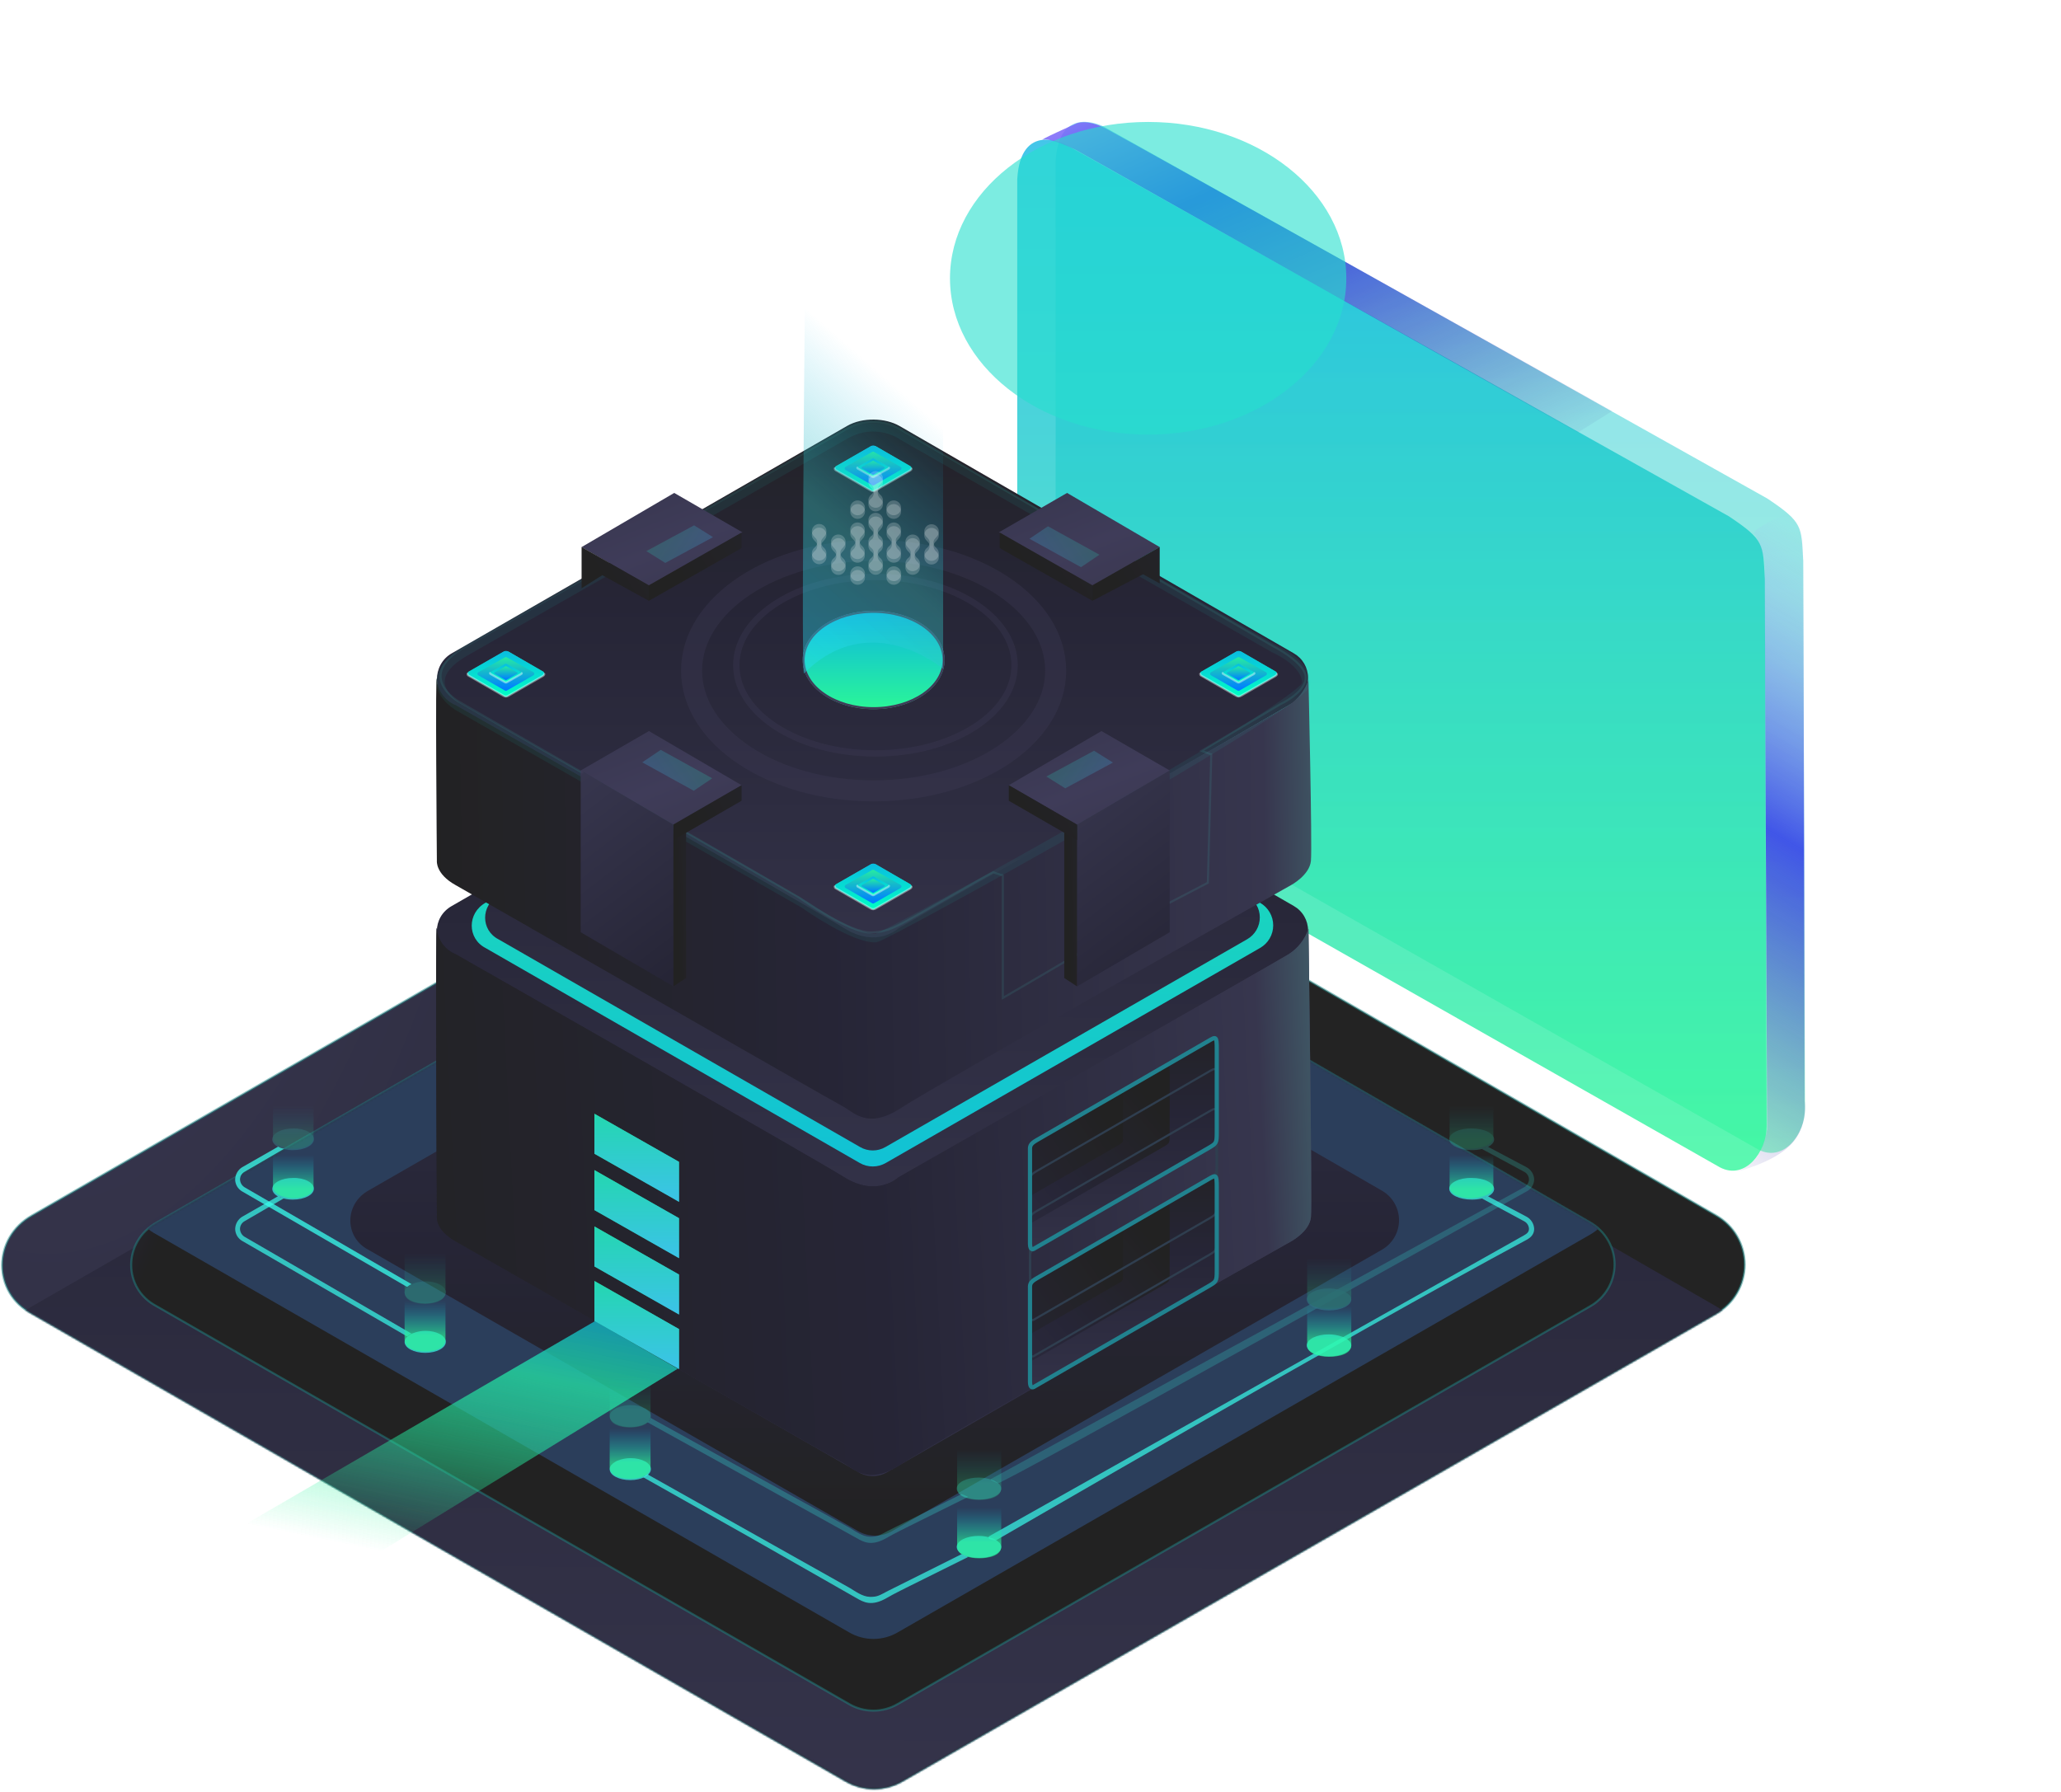<svg width="981" height="853" viewBox="0 0 981 853" fill="none" xmlns="http://www.w3.org/2000/svg">
<path opacity="0.996" d="M15.242 578.616L391.487 362.168C406.312 353.61 428.099 354.452 441.464 362.168L816.848 578.616C820.983 580.963 824.421 584.365 826.814 588.474C829.206 592.584 830.467 597.254 830.467 602.009C830.467 606.764 829.206 611.434 826.814 615.543C824.421 619.652 820.983 623.054 816.848 625.402L429.663 847.856C425.531 850.275 420.83 851.549 416.042 851.549C411.254 851.549 406.553 850.275 402.421 847.856L15.242 625.404C-3.747 615.554 -3.747 589.286 15.242 578.616Z" fill="url(#paint0_radial_205_8608)" stroke="#1F8885" stroke-opacity="0.49"/>
<mask id="mask0_205_8608" style="mask-type:luminance" maskUnits="userSpaceOnUse" x="1" y="356" width="830" height="496">
<path d="M15.242 578.616L391.487 362.168C406.312 353.61 428.099 354.452 441.464 362.168L816.848 578.616C820.983 580.963 824.421 584.365 826.814 588.474C829.206 592.584 830.467 597.254 830.467 602.009C830.467 606.764 829.206 611.434 826.814 615.543C824.421 619.652 820.983 623.054 816.848 625.402L429.663 847.856C425.531 850.275 420.83 851.549 416.042 851.549C411.254 851.549 406.553 850.275 402.421 847.856L15.242 625.404C-3.747 615.554 -3.747 589.286 15.242 578.616Z" fill="white"/>
</mask>
<g mask="url(#mask0_205_8608)">
<path d="M15.242 621.882L391.487 405.434C406.312 396.876 428.099 397.718 441.464 405.434L816.848 621.882C820.983 624.229 824.421 627.631 826.814 631.741C829.206 635.85 830.467 640.52 830.467 645.275C830.467 650.03 829.206 654.7 826.814 658.809C824.421 662.919 820.983 666.32 816.848 668.668L429.663 891.122C425.531 893.541 420.83 894.816 416.042 894.816C411.254 894.816 406.553 893.541 402.421 891.122L15.242 668.67C-3.747 658.82 -3.747 632.553 15.242 621.882Z" fill="url(#paint1_linear_205_8608)"/>
</g>
<path opacity="0.996" d="M74.561 582.009L394.834 397.763C407.456 390.477 425.999 391.194 437.376 397.763L756.912 582.009C760.432 584.008 763.36 586.903 765.397 590.401C767.434 593.9 768.507 597.875 768.507 601.923C768.507 605.971 767.434 609.947 765.397 613.445C763.36 616.943 760.432 619.839 756.912 621.837L427.331 811.195C423.814 813.254 419.811 814.339 415.736 814.339C411.66 814.339 407.658 813.254 404.141 811.195L74.561 621.837C58.398 613.453 58.398 591.093 74.561 582.009Z" fill="url(#paint2_radial_205_8608)" stroke="#1F8885" stroke-opacity="0.49"/>
<mask id="mask1_205_8608" style="mask-type:luminance" maskUnits="userSpaceOnUse" x="62" y="392" width="707" height="423">
<path d="M74.561 582.009L394.834 397.763C407.456 390.477 425.999 391.194 437.376 397.763L756.912 582.009C760.432 584.008 763.36 586.903 765.397 590.401C767.434 593.9 768.507 597.875 768.507 601.923C768.507 605.971 767.434 609.947 765.397 613.445C763.36 616.943 760.432 619.839 756.912 621.837L427.331 811.195C423.814 813.254 419.811 814.339 415.736 814.339C411.66 814.339 407.658 813.254 404.141 811.195L74.561 621.837C58.398 613.453 58.398 591.093 74.561 582.009Z" fill="white"/>
</mask>
<g mask="url(#mask1_205_8608)">
<path d="M74.561 547.882L394.834 363.635C407.456 356.35 425.999 357.066 437.376 363.635L756.912 547.882C760.432 549.88 763.36 552.776 765.397 556.274C767.434 559.772 768.507 563.748 768.507 567.796C768.507 571.844 767.434 575.819 765.397 579.317C763.36 582.816 760.432 585.711 756.912 587.71L427.331 777.067C423.814 779.126 419.811 780.212 415.736 780.212C411.66 780.212 407.658 779.126 404.141 777.067L74.561 587.71C58.398 579.325 58.398 556.965 74.561 547.882Z" fill="#2B3E5B"/>
</g>
<path opacity="0.769" d="M507.065 68.736L822.922 245.791C840.124 257.267 839.063 259.081 840.038 275.594L840.886 536.154C840.886 548.406 830.714 561.957 818.701 555.738L498.126 373.713C485.74 366.393 484.193 360.552 484.193 348.3V85.395C485.676 57.451 507.065 68.736 507.065 68.736Z" fill="url(#paint3_linear_205_8608)"/>
<path opacity="0.459" d="M525.336 60.253L841.193 237.308C858.395 248.784 857.333 250.598 858.308 267.111L859.157 527.671C859.157 539.923 848.985 553.474 836.972 547.256L516.397 365.23C504.01 357.91 502.463 352.069 502.463 339.817V76.912C503.946 48.968 525.336 60.253 525.336 60.253Z" fill="url(#paint4_linear_205_8608)"/>
<path d="M175.325 566.787L401.746 436.531C410.666 431.381 423.779 431.888 431.821 436.531L657.722 566.787C660.211 568.2 662.28 570.247 663.72 572.72C665.16 575.193 665.919 578.004 665.919 580.865C665.919 583.727 665.16 586.538 663.72 589.011C662.28 591.484 660.211 593.531 657.722 594.944L424.721 728.814C422.234 730.27 419.405 731.037 416.524 731.037C413.642 731.037 410.813 730.27 408.326 728.814L175.325 594.944C163.898 589.016 163.898 573.208 175.325 566.787Z" fill="url(#paint5_linear_205_8608)"/>
<path d="M215.068 566.268L403.16 458.062C410.571 453.784 421.463 454.205 428.145 458.062L615.803 566.268C617.872 567.441 619.592 569.142 620.788 571.197C621.985 573.251 622.615 575.587 622.615 577.965C622.615 580.342 621.985 582.678 620.788 584.732C619.592 586.787 617.872 588.488 615.803 589.661L422.245 700.866C420.179 702.075 417.829 702.712 415.435 702.712C413.042 702.712 410.691 702.075 408.626 700.866L215.068 589.657C205.576 584.734 205.576 571.603 215.068 566.268Z" fill="url(#paint6_linear_205_8608)"/>
<path d="M215.068 431.276L403.16 323.07C410.571 318.791 421.463 319.213 428.145 323.07L615.803 431.276C617.872 432.449 619.592 434.15 620.788 436.204C621.985 438.259 622.615 440.594 622.615 442.972C622.615 445.35 621.985 447.685 620.788 449.74C619.592 451.795 617.872 453.495 615.803 454.669L422.245 565.873C420.179 567.083 417.829 567.72 415.435 567.72C413.042 567.72 410.691 567.083 408.626 565.873L215.068 454.664C205.576 449.742 205.576 436.611 215.068 431.276Z" fill="url(#paint7_linear_205_8608)"/>
<path d="M231.083 429.763L404.126 330.213C410.942 326.276 420.965 326.664 427.112 330.213L599.76 429.759C601.663 430.839 603.245 432.403 604.346 434.293C605.447 436.183 606.027 438.332 606.027 440.519C606.027 442.706 605.447 444.855 604.346 446.745C603.245 448.635 601.663 450.199 599.76 451.278L421.688 553.594C419.788 554.706 417.626 555.293 415.423 555.293C413.221 555.293 411.059 554.706 409.159 553.594L231.083 451.28C222.35 446.752 222.35 434.671 231.083 429.763Z" fill="url(#paint8_linear_205_8608)"/>
<path d="M237.243 426.34L404.502 330.118C411.093 326.313 420.778 326.688 426.717 330.118L593.596 426.34C595.434 427.384 596.963 428.896 598.027 430.723C599.091 432.55 599.651 434.626 599.651 436.74C599.651 438.854 599.091 440.93 598.027 442.757C596.963 444.584 595.434 446.097 593.596 447.14L421.474 546.031C419.637 547.106 417.547 547.672 415.419 547.672C413.29 547.672 411.2 547.106 409.363 546.031L237.243 447.141C228.8 442.762 228.8 431.085 237.243 426.34Z" fill="url(#paint9_linear_205_8608)"/>
<path d="M215.067 310.994L403.16 202.788C410.571 198.509 421.463 198.93 428.144 202.788L615.804 310.994C617.872 312.167 619.592 313.868 620.789 315.923C621.985 317.977 622.616 320.313 622.616 322.691C622.616 325.068 621.985 327.404 620.789 329.458C619.592 331.513 617.872 333.214 615.804 334.387L423.903 445.592C422.244 447.426 411.988 448.054 407.86 445.592L215.067 335.728C205.575 330.802 205.575 316.328 215.067 310.994Z" fill="url(#paint10_linear_205_8608)"/>
<path d="M207.947 442.137C207.123 432.939 207.947 579.452 207.947 579.452C207.947 579.452 207.262 585.613 216.841 590.948C226.42 596.283 395.221 693.211 400.832 696.095C406.443 698.98 412.811 707.631 429.105 696.902C445.4 686.173 614.541 590.948 614.541 590.948C614.541 590.948 623.292 586.281 623.975 579.452C624.657 572.624 622.797 442.137 622.797 442.137C621.16 447.123 617.849 451.389 613.427 454.214C606.133 458.729 427.661 560.453 427.661 560.453C427.661 560.453 417.539 570.177 401.892 560.453C386.246 550.729 216.841 454.214 216.841 454.214C214.393 453.211 212.269 451.553 210.7 449.423C209.131 447.293 208.179 444.773 207.947 442.137Z" fill="url(#paint11_linear_205_8608)"/>
<path d="M207.947 442.137C207.123 432.939 207.947 579.452 207.947 579.452C207.947 579.452 207.262 585.613 216.841 590.948C226.42 596.283 395.221 693.211 400.832 696.095C406.443 698.98 412.811 707.631 429.105 696.902C445.4 686.173 614.541 590.948 614.541 590.948C614.541 590.948 623.292 586.281 623.975 579.452C624.657 572.624 622.797 442.137 622.797 442.137C621.16 447.123 617.849 451.389 613.427 454.214C606.133 458.729 427.661 560.453 427.661 560.453C427.661 560.453 417.539 570.177 401.892 560.453C386.246 550.729 216.841 454.214 216.841 454.214C214.393 453.211 212.269 451.553 210.7 449.423C209.131 447.293 208.179 444.773 207.947 442.137Z" fill="url(#paint12_linear_205_8608)"/>
<path d="M207.947 323.587C207.123 314.389 207.947 409.848 207.947 409.848C207.947 409.848 207.262 416.009 216.841 421.342C226.42 426.675 395.222 523.606 400.835 526.49C406.447 529.374 412.814 538.026 429.108 527.297C445.402 516.568 614.544 421.341 614.544 421.341C614.544 421.341 623.295 416.674 623.977 409.847C624.66 403.019 622.8 323.586 622.8 323.586C621.162 328.572 617.852 332.838 613.429 335.663C606.135 340.177 427.663 441.903 427.663 441.903C427.663 441.903 417.541 451.626 401.895 441.903C386.248 432.18 216.844 335.663 216.844 335.663C214.395 334.66 212.271 333.003 210.702 330.873C209.133 328.743 208.18 326.222 207.947 323.587Z" fill="url(#paint13_linear_205_8608)"/>
<g filter="url(#filter0_d_205_8608)">
<g opacity="0.322">
<path d="M415.829 377.485C463.686 377.485 502.482 351.861 502.482 320.253C502.482 288.645 463.686 263.022 415.829 263.022C367.972 263.022 329.176 288.645 329.176 320.253C329.176 351.861 367.972 377.485 415.829 377.485Z" stroke="#3F3C58" stroke-width="10"/>
</g>
</g>
<g filter="url(#filter1_d_205_8608)">
<g opacity="0.322">
<path d="M416.699 359.661C453.279 359.661 482.932 340.855 482.932 317.657C482.932 294.458 453.279 275.653 416.699 275.653C380.119 275.653 350.465 294.458 350.465 317.657C350.465 340.855 380.119 359.661 416.699 359.661Z" stroke="#3F3C58" stroke-width="3"/>
</g>
</g>
<path opacity="0.697" d="M835.184 254.524C832.624 251.753 850.936 244.522 850.936 244.522C850.936 244.522 857.919 247.539 858.206 258.356C858.494 269.174 858.969 524.141 858.969 524.141C858.969 524.141 860.973 536.385 852.142 545.165C843.311 553.945 826.253 557.845 826.253 557.845C826.253 557.845 832.416 555.941 836.128 550.885C839.84 545.83 841.11 537.617 841.11 537.617L839.93 267.536C839.93 267.536 837.741 257.295 835.184 254.524Z" fill="url(#paint14_linear_205_8608)"/>
<g filter="url(#filter2_d_205_8608)">
<path opacity="0.085" d="M383.476 428.931C383.729 429.183 406.611 445.161 416.904 444.583C421.086 444.35 621.526 333.432 621.747 323.373C621.968 313.314 606.507 306.82 606.507 306.82L429.814 205.73C429.814 205.73 416.939 196.043 401.185 205.73C352.019 234.004 240.623 297.4 221.544 308.306C197.023 322.323 218.147 334.464 218.147 334.464C218.147 334.464 383.118 428.568 383.476 428.931Z" stroke="#1ABFB4" stroke-width="4" stroke-linecap="round"/>
</g>
<path opacity="0.848" d="M496.644 66.483C492.979 67.378 512.276 58.8 512.276 58.8C512.276 58.8 516.996 56.325 526.594 61.316C536.192 66.306 767.356 195.684 767.356 195.684L751.08 205.902L512.276 71.453C512.276 71.453 500.31 65.589 496.644 66.483Z" fill="url(#paint15_linear_205_8608)"/>
<path d="M397.955 221.896L414.76 212.351C415.409 212.24 416.073 212.24 416.722 212.351L433.275 221.896C433.457 222 433.608 222.15 433.714 222.331C433.819 222.512 433.875 222.718 433.875 222.927C433.875 223.137 433.819 223.342 433.714 223.523C433.608 223.704 433.457 223.854 433.275 223.958L416.215 233.759C416.033 233.866 415.825 233.922 415.614 233.922C415.403 233.922 415.196 233.866 415.014 233.759L397.955 223.958C397.766 223.86 397.607 223.712 397.496 223.53C397.386 223.349 397.327 223.14 397.327 222.927C397.327 222.714 397.386 222.505 397.496 222.324C397.607 222.142 397.766 221.994 397.955 221.896Z" fill="url(#paint16_linear_205_8608)"/>
<path d="M397.955 221.896L414.532 212.359C414.872 212.182 415.25 212.09 415.633 212.09C416.016 212.09 416.394 212.182 416.734 212.359L433.275 221.896C433.457 222 433.608 222.15 433.714 222.331C433.819 222.512 433.875 222.718 433.875 222.927C433.875 223.137 433.819 223.342 433.714 223.523C433.608 223.704 433.457 223.854 433.275 223.958L416.215 233.759C416.033 233.866 415.825 233.922 415.614 233.922C415.403 233.922 415.196 233.866 415.014 233.759L397.955 223.958C397.766 223.86 397.607 223.712 397.496 223.53C397.386 223.349 397.327 223.14 397.327 222.927C397.327 222.714 397.386 222.505 397.496 222.324C397.607 222.142 397.766 221.994 397.955 221.896Z" fill="url(#paint17_linear_205_8608)"/>
<path opacity="0.399" d="M433.855 223.089C433.882 223.678 433.105 224.055 433.105 224.055C433.105 224.055 430.257 225.691 426.899 227.626C422.707 230.037 417.697 232.918 416.864 233.4C416.492 233.655 416.052 233.791 415.602 233.791C415.151 233.791 414.711 233.655 414.34 233.4L397.715 223.788C397.715 223.788 397.35 223.638 397.337 222.983" stroke="white" stroke-linecap="round" stroke-linejoin="round"/>
<path d="M402.517 222.187L415.139 215.151C415.274 215.072 415.427 215.031 415.583 215.031C415.739 215.031 415.893 215.072 416.027 215.151L428.649 222.187C428.784 222.263 428.897 222.374 428.975 222.508C429.053 222.642 429.094 222.794 429.094 222.949C429.094 223.105 429.053 223.257 428.975 223.391C428.897 223.525 428.784 223.636 428.649 223.712L416.027 230.966C415.893 231.045 415.739 231.086 415.583 231.086C415.427 231.086 415.274 231.045 415.139 230.966L402.517 223.712C402.377 223.64 402.26 223.53 402.178 223.396C402.096 223.261 402.053 223.107 402.053 222.949C402.053 222.792 402.096 222.638 402.178 222.503C402.26 222.369 402.377 222.259 402.517 222.187Z" fill="url(#paint18_linear_205_8608)"/>
<path d="M408.301 222.207L415.253 218.252C415.522 218.206 415.796 218.206 416.065 218.252L422.912 222.207C422.987 222.25 423.05 222.312 423.094 222.387C423.137 222.462 423.16 222.547 423.16 222.634C423.16 222.72 423.137 222.806 423.094 222.881C423.05 222.955 422.987 223.018 422.912 223.06L415.855 227.111C415.779 227.155 415.694 227.178 415.606 227.178C415.519 227.178 415.433 227.155 415.358 227.111L408.301 223.057C408.223 223.016 408.158 222.955 408.113 222.88C408.067 222.805 408.043 222.72 408.043 222.632C408.043 222.544 408.067 222.459 408.113 222.384C408.158 222.309 408.223 222.248 408.301 222.207Z" fill="url(#paint19_linear_205_8608)"/>
<path d="M408.301 222.204L415.159 218.258C415.299 218.185 415.456 218.146 415.614 218.146C415.773 218.146 415.929 218.185 416.07 218.258L422.912 222.204C422.987 222.246 423.05 222.308 423.094 222.383C423.137 222.458 423.16 222.543 423.16 222.63C423.16 222.717 423.137 222.802 423.094 222.877C423.05 222.952 422.987 223.014 422.912 223.057L415.855 227.111C415.779 227.155 415.694 227.178 415.606 227.178C415.519 227.178 415.433 227.155 415.358 227.111L408.301 223.056C408.222 223.016 408.157 222.954 408.111 222.879C408.065 222.804 408.041 222.718 408.041 222.63C408.041 222.542 408.065 222.455 408.111 222.38C408.157 222.305 408.222 222.244 408.301 222.204Z" fill="url(#paint20_linear_205_8608)"/>
<path opacity="0.399" d="M423.149 222.699C423.159 222.943 422.839 223.098 422.839 223.098C422.839 223.098 421.665 223.771 420.268 224.575C418.535 225.573 416.464 226.763 416.121 226.965C415.967 227.071 415.784 227.127 415.597 227.127C415.41 227.127 415.227 227.071 415.073 226.965L408.196 222.989C408.196 222.989 408.047 222.926 408.043 222.652" stroke="white" stroke-linecap="round" stroke-linejoin="round"/>
<path d="M410.186 222.324L415.411 219.413C415.467 219.381 415.531 219.364 415.595 219.364C415.66 219.364 415.723 219.381 415.779 219.413L421.002 222.324C421.058 222.356 421.105 222.402 421.137 222.457C421.169 222.512 421.186 222.576 421.186 222.64C421.186 222.704 421.169 222.767 421.137 222.822C421.105 222.878 421.058 222.924 421.002 222.955L415.779 225.956C415.723 225.989 415.66 226.006 415.595 226.006C415.531 226.006 415.467 225.989 415.411 225.956L410.186 222.955C410.128 222.925 410.079 222.88 410.045 222.824C410.012 222.769 409.994 222.705 409.994 222.64C409.994 222.575 410.012 222.511 410.045 222.455C410.079 222.399 410.128 222.354 410.186 222.324Z" fill="url(#paint21_linear_205_8608)"/>
<path d="M415.832 337.559C434.471 337.559 449.581 327.098 449.581 314.195C449.581 301.292 434.471 290.831 415.832 290.831C397.194 290.831 382.084 301.292 382.084 314.195C382.084 327.098 397.194 337.559 415.832 337.559Z" fill="url(#paint22_linear_205_8608)"/>
<path d="M415.832 337.138C434.239 337.138 449.16 326.866 449.16 314.195C449.16 301.524 434.239 291.252 415.832 291.252C397.426 291.252 382.505 301.524 382.505 314.195C382.505 326.866 397.426 337.138 415.832 337.138Z" stroke="#3F3C58"/>
<path d="M382.662 320.614C381.02 321.024 383.903 63.932 383.903 63.932C383.903 63.932 448.912 102.793 448.912 121.355V318.444C448.912 318.444 414.218 288.791 382.662 320.614Z" fill="url(#paint23_linear_205_8608)"/>
<g opacity="0.206">
<path d="M414.792 235.405C414.211 235.816 413.771 236.395 413.529 237.063C413.287 237.732 413.256 238.459 413.44 239.146C413.623 239.833 414.012 240.448 414.555 240.907C415.098 241.366 415.769 241.648 416.477 241.715C417.185 241.783 417.896 241.631 418.516 241.282C419.135 240.933 419.633 240.403 419.942 239.763C420.252 239.122 420.358 238.403 420.246 237.7C420.134 236.998 419.81 236.347 419.318 235.834C419.288 235.783 419.247 235.739 419.2 235.703C418.773 235.402 418.419 235.008 418.166 234.551C417.913 234.094 417.766 233.586 417.737 233.064C417.737 232.074 417.973 231.557 419.2 230.371L419.175 230.334C419.688 229.857 420.046 229.235 420.201 228.552C420.356 227.868 420.301 227.153 420.042 226.501C419.784 225.849 419.335 225.29 418.754 224.898C418.173 224.505 417.487 224.297 416.786 224.301C416.085 224.305 415.401 224.52 414.825 224.919C414.248 225.318 413.805 225.881 413.554 226.536C413.303 227.191 413.255 227.906 413.417 228.588C413.579 229.27 413.944 229.887 414.462 230.359L414.45 230.378C415.676 231.556 415.913 232.077 415.913 233.07C415.892 233.515 415.782 233.951 415.59 234.352C415.397 234.753 415.125 235.111 414.792 235.405Z" fill="white"/>
<path d="M428.923 252.212C428.923 251.631 428.778 251.06 428.502 250.55C428.225 250.04 427.826 249.607 427.34 249.29C426.853 248.973 426.296 248.783 425.717 248.736C425.139 248.689 424.558 248.788 424.027 249.022C423.497 249.257 423.033 249.62 422.678 250.079C422.323 250.538 422.089 251.079 421.995 251.651C421.902 252.224 421.954 252.811 422.145 253.359C422.336 253.907 422.66 254.398 423.09 254.789L423.077 254.802C424.303 255.98 424.54 256.501 424.54 257.494C424.522 257.94 424.414 258.378 424.221 258.78C424.028 259.183 423.756 259.542 423.419 259.835C422.839 260.246 422.398 260.825 422.157 261.494C421.915 262.163 421.884 262.889 422.067 263.576C422.25 264.264 422.64 264.878 423.182 265.337C423.725 265.797 424.396 266.079 425.103 266.146C425.811 266.214 426.523 266.063 427.143 265.714C427.762 265.365 428.26 264.835 428.57 264.194C428.879 263.554 428.985 262.834 428.874 262.132C428.762 261.43 428.438 260.778 427.946 260.265C427.915 260.215 427.875 260.17 427.827 260.135C427.4 259.834 427.046 259.44 426.793 258.983C426.54 258.526 426.393 258.017 426.364 257.495C426.364 256.506 426.6 255.988 427.827 254.803L427.803 254.765C428.157 254.44 428.439 254.046 428.632 253.606C428.825 253.167 428.924 252.692 428.923 252.212Z" fill="white"/>
<path d="M406.157 259.827C405.577 260.238 405.136 260.817 404.895 261.485C404.653 262.154 404.621 262.881 404.805 263.568C404.988 264.255 405.377 264.87 405.92 265.329C406.463 265.788 407.133 266.071 407.841 266.138C408.549 266.205 409.261 266.054 409.88 265.705C410.5 265.356 410.998 264.826 411.307 264.186C411.617 263.546 411.723 262.826 411.611 262.124C411.5 261.421 411.176 260.77 410.684 260.257C410.653 260.206 410.613 260.162 410.565 260.127C410.138 259.825 409.784 259.431 409.531 258.974C409.277 258.517 409.131 258.009 409.102 257.487C409.102 256.497 409.338 255.981 410.565 254.794L410.54 254.757C411.053 254.28 411.411 253.659 411.566 252.975C411.721 252.291 411.665 251.576 411.407 250.924C411.149 250.272 410.7 249.713 410.119 249.321C409.538 248.928 408.852 248.72 408.151 248.724C407.45 248.728 406.766 248.943 406.189 249.342C405.613 249.741 405.17 250.304 404.919 250.959C404.668 251.614 404.62 252.329 404.782 253.011C404.944 253.693 405.309 254.311 405.827 254.782L405.815 254.801C407.041 255.979 407.278 256.501 407.278 257.494C407.26 257.938 407.151 258.375 406.959 258.776C406.766 259.177 406.493 259.535 406.157 259.827Z" fill="white"/>
<path d="M437.907 257.934C437.907 257.353 437.762 256.782 437.486 256.272C437.21 255.762 436.81 255.329 436.324 255.012C435.838 254.695 435.28 254.505 434.702 254.458C434.123 254.411 433.543 254.51 433.012 254.744C432.481 254.979 432.017 255.342 431.662 255.801C431.308 256.26 431.073 256.801 430.98 257.373C430.887 257.946 430.938 258.533 431.129 259.081C431.32 259.629 431.645 260.12 432.074 260.511L432.061 260.53C433.288 261.708 433.525 262.229 433.525 263.222C433.507 263.668 433.398 264.106 433.206 264.508C433.013 264.911 432.74 265.27 432.404 265.563C431.823 265.974 431.383 266.553 431.141 267.222C430.899 267.89 430.867 268.617 431.051 269.304C431.234 269.991 431.623 270.606 432.166 271.066C432.709 271.525 433.379 271.807 434.087 271.875C434.795 271.942 435.507 271.791 436.127 271.442C436.746 271.093 437.244 270.563 437.554 269.922C437.863 269.282 437.969 268.562 437.857 267.86C437.746 267.157 437.422 266.506 436.929 265.993C436.899 265.942 436.858 265.898 436.811 265.863C436.384 265.562 436.03 265.168 435.777 264.711C435.523 264.253 435.376 263.745 435.347 263.223C435.347 262.234 435.584 261.716 436.811 260.53L436.785 260.493C437.139 260.167 437.422 259.772 437.615 259.331C437.808 258.89 437.907 258.415 437.907 257.934Z" fill="white"/>
<path d="M445.795 260.965C445.369 260.664 445.015 260.27 444.762 259.813C444.509 259.356 444.362 258.847 444.333 258.326C444.333 257.336 444.569 256.819 445.795 255.633L445.771 255.596C446.285 255.119 446.642 254.497 446.797 253.814C446.952 253.13 446.897 252.415 446.639 251.763C446.381 251.111 445.932 250.552 445.351 250.16C444.77 249.767 444.084 249.559 443.383 249.563C442.681 249.567 441.998 249.782 441.421 250.181C440.844 250.579 440.401 251.143 440.15 251.798C439.899 252.452 439.851 253.168 440.014 253.85C440.176 254.532 440.54 255.149 441.059 255.621L441.046 255.64C442.272 256.818 442.51 257.339 442.51 258.332C442.492 258.778 442.383 259.216 442.19 259.618C441.998 260.021 441.725 260.38 441.389 260.673C440.808 261.084 440.368 261.663 440.126 262.332C439.885 263.001 439.853 263.728 440.037 264.415C440.22 265.102 440.61 265.716 441.153 266.176C441.695 266.635 442.366 266.917 443.074 266.984C443.782 267.051 444.493 266.9 445.113 266.551C445.732 266.202 446.23 265.672 446.54 265.031C446.849 264.391 446.955 263.671 446.843 262.969C446.732 262.267 446.408 261.615 445.915 261.103C445.89 261.045 445.849 260.997 445.795 260.965Z" fill="white"/>
<path d="M393.383 252.916C393.383 252.335 393.238 251.764 392.962 251.254C392.685 250.744 392.286 250.311 391.799 249.994C391.313 249.677 390.756 249.487 390.177 249.44C389.599 249.394 389.018 249.492 388.487 249.726C387.957 249.961 387.493 250.324 387.138 250.783C386.783 251.242 386.549 251.783 386.455 252.356C386.362 252.928 386.414 253.515 386.605 254.063C386.796 254.611 387.12 255.103 387.55 255.493L387.537 255.512C388.763 256.69 389 257.211 389 258.204C388.982 258.65 388.874 259.088 388.681 259.49C388.488 259.893 388.216 260.252 387.879 260.545C387.301 260.958 386.863 261.538 386.624 262.206C386.384 262.875 386.355 263.601 386.54 264.287C386.725 264.973 387.116 265.586 387.659 266.043C388.202 266.501 388.873 266.781 389.58 266.847C390.287 266.913 390.998 266.76 391.616 266.411C392.234 266.061 392.731 265.53 393.039 264.89C393.347 264.25 393.452 263.531 393.34 262.83C393.228 262.129 392.904 261.478 392.412 260.966C392.381 260.915 392.341 260.871 392.293 260.836C391.866 260.535 391.512 260.141 391.259 259.684C391.005 259.226 390.859 258.718 390.83 258.196C390.83 257.206 391.066 256.69 392.293 255.503L392.268 255.466C392.619 255.141 392.9 254.747 393.092 254.308C393.284 253.869 393.383 253.395 393.383 252.916Z" fill="white"/>
<path d="M414.792 265.546C414.211 265.957 413.771 266.536 413.529 267.205C413.287 267.874 413.256 268.6 413.439 269.287C413.623 269.975 414.012 270.589 414.555 271.048C415.097 271.508 415.768 271.79 416.476 271.857C417.184 271.925 417.895 271.774 418.515 271.425C419.134 271.076 419.632 270.546 419.942 269.905C420.251 269.265 420.357 268.545 420.246 267.843C420.134 267.141 419.811 266.489 419.318 265.976C419.288 265.926 419.248 265.881 419.2 265.846C418.773 265.545 418.42 265.151 418.166 264.694C417.913 264.237 417.766 263.728 417.737 263.206C417.723 262.791 417.804 262.377 417.972 261.997C418.14 261.616 418.391 261.279 418.708 261.009C419.194 260.692 419.593 260.259 419.869 259.75C420.145 259.24 420.289 258.669 420.289 258.089V257.921C420.29 257.305 420.126 256.699 419.816 256.167C419.505 255.635 419.059 255.194 418.522 254.892C418.033 254.344 417.755 253.64 417.738 252.906C417.738 251.916 417.974 251.4 419.201 250.213L419.176 250.176C419.69 249.699 420.047 249.078 420.202 248.394C420.357 247.71 420.302 246.995 420.043 246.343C419.785 245.691 419.336 245.132 418.755 244.74C418.174 244.347 417.488 244.139 416.787 244.143C416.086 244.147 415.402 244.362 414.826 244.761C414.249 245.16 413.806 245.723 413.555 246.378C413.304 247.033 413.256 247.748 413.418 248.43C413.58 249.112 413.945 249.73 414.464 250.201L414.451 250.22C415.677 251.398 415.914 251.92 415.914 252.912C415.894 253.63 415.627 254.319 415.157 254.861C414.601 255.16 414.137 255.604 413.814 256.145C413.49 256.687 413.32 257.306 413.321 257.937V258.098C413.321 258.697 413.475 259.286 413.769 259.808C414.062 260.331 414.484 260.769 414.995 261.081C415.297 261.346 415.536 261.675 415.695 262.045C415.853 262.414 415.927 262.815 415.911 263.216C415.89 263.66 415.78 264.095 415.588 264.495C415.395 264.895 415.125 265.253 414.792 265.546Z" fill="white"/>
<path d="M425.393 245.283C427.339 245.283 428.916 243.705 428.916 241.76C428.916 239.814 427.339 238.236 425.393 238.236C423.447 238.236 421.87 239.814 421.87 241.76C421.87 243.705 423.447 245.283 425.393 245.283Z" fill="white"/>
<path d="M408.211 245.283C410.157 245.283 411.734 243.705 411.734 241.76C411.734 239.814 410.157 238.236 408.211 238.236C406.265 238.236 404.688 239.814 404.688 241.76C404.688 243.705 406.265 245.283 408.211 245.283Z" fill="white"/>
<path d="M401.064 265.555C400.73 265.26 400.459 264.901 400.268 264.498C400.076 264.096 399.968 263.659 399.95 263.214C399.95 262.223 400.187 261.707 401.414 260.521L401.389 260.484C401.903 260.007 402.261 259.386 402.415 258.702C402.57 258.018 402.515 257.303 402.257 256.651C401.999 255.999 401.55 255.44 400.969 255.048C400.388 254.655 399.702 254.447 399.001 254.451C398.3 254.455 397.616 254.67 397.039 255.069C396.462 255.468 396.019 256.031 395.768 256.686C395.517 257.341 395.47 258.056 395.632 258.738C395.794 259.42 396.158 260.038 396.677 260.509L396.664 260.528C397.891 261.706 398.128 262.228 398.128 263.221C398.11 263.667 398.001 264.104 397.809 264.507C397.616 264.909 397.343 265.268 397.007 265.562C396.551 265.883 396.18 266.31 395.923 266.805C395.666 267.3 395.532 267.849 395.532 268.407V268.456C395.533 269.062 395.691 269.657 395.989 270.184C396.288 270.711 396.717 271.152 397.235 271.465C397.754 271.777 398.344 271.951 398.949 271.969C399.555 271.988 400.155 271.849 400.691 271.568C401.227 271.287 401.682 270.872 402.011 270.364C402.341 269.856 402.534 269.272 402.571 268.667C402.609 268.063 402.49 267.459 402.227 266.914C401.963 266.369 401.563 265.901 401.066 265.555H401.064Z" fill="white"/>
<path d="M408.211 276.64C410.157 276.64 411.734 275.062 411.734 273.116C411.734 271.17 410.157 269.593 408.211 269.593C406.265 269.593 404.688 271.17 404.688 273.116C404.688 275.062 406.265 276.64 408.211 276.64Z" fill="white"/>
<path d="M425.437 276.64C427.383 276.64 428.961 275.062 428.961 273.116C428.961 271.17 427.383 269.593 425.437 269.593C423.491 269.593 421.914 271.17 421.914 273.116C421.914 275.062 423.491 276.64 425.437 276.64Z" fill="white"/>
</g>
<g opacity="0.206">
<path d="M414.792 237.135C414.211 237.546 413.771 238.125 413.529 238.793C413.287 239.462 413.256 240.189 413.44 240.876C413.623 241.563 414.012 242.177 414.555 242.637C415.098 243.096 415.769 243.378 416.477 243.445C417.185 243.513 417.896 243.361 418.516 243.012C419.135 242.663 419.633 242.133 419.942 241.493C420.252 240.852 420.358 240.133 420.246 239.43C420.134 238.728 419.81 238.077 419.318 237.564C419.288 237.513 419.247 237.469 419.2 237.433C418.773 237.132 418.419 236.738 418.166 236.281C417.913 235.824 417.766 235.316 417.737 234.794C417.737 233.804 417.973 233.287 419.2 232.101L419.175 232.064C419.688 231.587 420.046 230.965 420.201 230.282C420.356 229.598 420.301 228.883 420.042 228.231C419.784 227.579 419.335 227.02 418.754 226.628C418.173 226.235 417.487 226.027 416.786 226.031C416.085 226.035 415.401 226.25 414.825 226.649C414.248 227.047 413.805 227.611 413.554 228.266C413.303 228.92 413.255 229.636 413.417 230.318C413.579 231 413.944 231.617 414.462 232.089L414.45 232.108C415.676 233.286 415.913 233.807 415.913 234.8C415.892 235.245 415.782 235.681 415.59 236.082C415.397 236.483 415.125 236.841 414.792 237.135Z" fill="white"/>
<path d="M428.923 253.942C428.923 253.361 428.778 252.79 428.502 252.28C428.225 251.77 427.826 251.337 427.34 251.02C426.853 250.703 426.296 250.513 425.717 250.466C425.139 250.419 424.558 250.518 424.027 250.752C423.497 250.987 423.033 251.35 422.678 251.809C422.323 252.268 422.089 252.809 421.995 253.381C421.902 253.954 421.954 254.541 422.145 255.089C422.336 255.637 422.66 256.128 423.09 256.519L423.077 256.532C424.303 257.71 424.54 258.231 424.54 259.224C424.522 259.67 424.414 260.108 424.221 260.51C424.028 260.913 423.756 261.272 423.419 261.565C422.839 261.976 422.398 262.555 422.157 263.224C421.915 263.893 421.884 264.619 422.067 265.306C422.25 265.994 422.64 266.608 423.182 267.067C423.725 267.527 424.396 267.809 425.103 267.876C425.811 267.944 426.523 267.793 427.143 267.444C427.762 267.095 428.26 266.564 428.57 265.924C428.879 265.284 428.985 264.564 428.874 263.862C428.762 263.16 428.438 262.508 427.946 261.995C427.915 261.945 427.875 261.9 427.827 261.865C427.4 261.564 427.046 261.17 426.793 260.713C426.54 260.256 426.393 259.747 426.364 259.225C426.364 258.236 426.6 257.718 427.827 256.533L427.803 256.495C428.157 256.17 428.439 255.776 428.632 255.336C428.825 254.897 428.924 254.422 428.923 253.942Z" fill="white"/>
<path d="M406.157 261.557C405.577 261.968 405.136 262.547 404.895 263.215C404.653 263.884 404.621 264.611 404.805 265.298C404.988 265.985 405.377 266.6 405.92 267.059C406.463 267.518 407.133 267.801 407.841 267.868C408.549 267.935 409.261 267.784 409.88 267.435C410.5 267.086 410.998 266.556 411.307 265.916C411.617 265.275 411.723 264.556 411.611 263.854C411.5 263.151 411.176 262.5 410.684 261.987C410.653 261.936 410.613 261.892 410.565 261.856C410.138 261.555 409.784 261.161 409.531 260.704C409.277 260.247 409.131 259.739 409.102 259.217C409.102 258.227 409.338 257.711 410.565 256.524L410.54 256.487C411.053 256.01 411.411 255.389 411.566 254.705C411.721 254.021 411.665 253.306 411.407 252.654C411.149 252.002 410.7 251.443 410.119 251.051C409.538 250.658 408.852 250.45 408.151 250.454C407.45 250.458 406.766 250.673 406.189 251.072C405.613 251.471 405.17 252.034 404.919 252.689C404.668 253.344 404.62 254.059 404.782 254.741C404.944 255.423 405.309 256.041 405.827 256.512L405.815 256.531C407.041 257.709 407.278 258.231 407.278 259.224C407.26 259.668 407.151 260.105 406.959 260.506C406.766 260.907 406.493 261.265 406.157 261.557Z" fill="white"/>
<path d="M437.907 259.664C437.907 259.083 437.762 258.512 437.486 258.002C437.21 257.492 436.81 257.059 436.324 256.742C435.838 256.425 435.28 256.235 434.702 256.188C434.123 256.141 433.543 256.24 433.012 256.474C432.481 256.709 432.017 257.072 431.662 257.531C431.308 257.99 431.073 258.531 430.98 259.103C430.887 259.676 430.938 260.263 431.129 260.811C431.32 261.359 431.645 261.85 432.074 262.241L432.061 262.26C433.288 263.438 433.525 263.959 433.525 264.952C433.507 265.398 433.398 265.836 433.206 266.238C433.013 266.641 432.74 267 432.404 267.293C431.823 267.704 431.383 268.283 431.141 268.952C430.899 269.62 430.867 270.347 431.051 271.034C431.234 271.721 431.623 272.336 432.166 272.795C432.709 273.255 433.379 273.537 434.087 273.605C434.795 273.672 435.507 273.521 436.127 273.172C436.746 272.823 437.244 272.293 437.554 271.652C437.863 271.012 437.969 270.292 437.857 269.59C437.746 268.887 437.422 268.236 436.929 267.723C436.899 267.672 436.858 267.628 436.811 267.593C436.384 267.292 436.03 266.898 435.777 266.441C435.523 265.983 435.376 265.475 435.347 264.953C435.347 263.963 435.584 263.446 436.811 262.26L436.785 262.223C437.139 261.897 437.422 261.502 437.615 261.061C437.808 260.62 437.907 260.145 437.907 259.664Z" fill="white"/>
<path d="M445.795 262.695C445.369 262.394 445.015 262 444.762 261.543C444.509 261.086 444.362 260.577 444.333 260.056C444.333 259.066 444.569 258.549 445.795 257.363L445.771 257.326C446.285 256.849 446.642 256.227 446.797 255.544C446.952 254.86 446.897 254.145 446.639 253.493C446.381 252.841 445.932 252.282 445.351 251.89C444.77 251.497 444.084 251.289 443.383 251.293C442.681 251.297 441.998 251.512 441.421 251.911C440.844 252.309 440.401 252.873 440.15 253.528C439.899 254.182 439.851 254.898 440.014 255.58C440.176 256.262 440.54 256.879 441.059 257.351L441.046 257.37C442.272 258.548 442.51 259.069 442.51 260.062C442.492 260.508 442.383 260.946 442.19 261.348C441.998 261.751 441.725 262.11 441.389 262.403C440.808 262.814 440.368 263.393 440.126 264.062C439.885 264.731 439.853 265.458 440.037 266.145C440.22 266.832 440.61 267.446 441.153 267.905C441.695 268.365 442.366 268.647 443.074 268.714C443.782 268.781 444.493 268.63 445.113 268.281C445.732 267.932 446.23 267.402 446.54 266.761C446.849 266.121 446.955 265.401 446.843 264.699C446.732 263.997 446.408 263.345 445.915 262.833C445.89 262.775 445.849 262.727 445.795 262.695Z" fill="white"/>
<path d="M393.383 254.646C393.383 254.065 393.238 253.494 392.962 252.984C392.685 252.474 392.286 252.041 391.799 251.724C391.313 251.407 390.756 251.217 390.177 251.17C389.599 251.124 389.018 251.222 388.487 251.456C387.957 251.691 387.493 252.054 387.138 252.513C386.783 252.972 386.549 253.513 386.455 254.086C386.362 254.658 386.414 255.245 386.605 255.793C386.796 256.341 387.12 256.833 387.55 257.223L387.537 257.242C388.763 258.42 389 258.941 389 259.934C388.982 260.38 388.874 260.818 388.681 261.22C388.488 261.623 388.216 261.982 387.879 262.275C387.301 262.688 386.863 263.268 386.624 263.936C386.384 264.605 386.355 265.331 386.54 266.017C386.725 266.703 387.116 267.316 387.659 267.773C388.202 268.231 388.873 268.511 389.58 268.577C390.287 268.643 390.998 268.49 391.616 268.141C392.234 267.791 392.731 267.26 393.039 266.62C393.347 265.98 393.452 265.261 393.34 264.56C393.228 263.859 392.904 263.208 392.412 262.696C392.381 262.645 392.341 262.601 392.293 262.566C391.866 262.265 391.512 261.871 391.259 261.413C391.005 260.956 390.859 260.448 390.83 259.926C390.83 258.936 391.066 258.42 392.293 257.233L392.268 257.196C392.619 256.871 392.9 256.477 393.092 256.038C393.284 255.599 393.383 255.125 393.383 254.646Z" fill="white"/>
<path d="M414.792 267.276C414.211 267.687 413.771 268.266 413.529 268.935C413.287 269.604 413.256 270.33 413.439 271.017C413.623 271.705 414.012 272.319 414.555 272.778C415.097 273.238 415.768 273.52 416.476 273.587C417.184 273.655 417.895 273.504 418.515 273.155C419.134 272.806 419.632 272.275 419.942 271.635C420.251 270.995 420.357 270.275 420.246 269.573C420.134 268.871 419.811 268.219 419.318 267.706C419.288 267.656 419.248 267.611 419.2 267.576C418.773 267.275 418.42 266.881 418.166 266.424C417.913 265.967 417.766 265.458 417.737 264.936C417.723 264.521 417.804 264.107 417.972 263.727C418.14 263.346 418.391 263.009 418.708 262.739C419.194 262.422 419.593 261.989 419.869 261.48C420.145 260.97 420.289 260.399 420.289 259.819V259.651C420.29 259.035 420.126 258.429 419.816 257.897C419.505 257.365 419.059 256.924 418.522 256.622C418.033 256.074 417.755 255.37 417.738 254.636C417.738 253.646 417.974 253.129 419.201 251.943L419.176 251.906C419.69 251.429 420.047 250.808 420.202 250.124C420.357 249.44 420.302 248.725 420.043 248.073C419.785 247.421 419.336 246.862 418.755 246.47C418.174 246.077 417.488 245.869 416.787 245.873C416.086 245.877 415.402 246.092 414.826 246.491C414.249 246.89 413.806 247.453 413.555 248.108C413.304 248.763 413.256 249.478 413.418 250.16C413.58 250.842 413.945 251.46 414.464 251.931L414.451 251.95C415.677 253.128 415.914 253.65 415.914 254.642C415.894 255.36 415.627 256.049 415.157 256.591C414.601 256.89 414.137 257.334 413.814 257.875C413.49 258.417 413.32 259.036 413.321 259.667V259.828C413.321 260.427 413.475 261.016 413.769 261.538C414.062 262.061 414.484 262.499 414.995 262.811C415.297 263.076 415.536 263.405 415.695 263.775C415.853 264.144 415.927 264.545 415.911 264.946C415.89 265.39 415.78 265.825 415.588 266.225C415.395 266.625 415.125 266.983 414.792 267.276Z" fill="white"/>
<path d="M425.393 247.013C427.339 247.013 428.916 245.435 428.916 243.49C428.916 241.544 427.339 239.966 425.393 239.966C423.447 239.966 421.87 241.544 421.87 243.49C421.87 245.435 423.447 247.013 425.393 247.013Z" fill="white"/>
<path d="M408.211 247.013C410.157 247.013 411.734 245.435 411.734 243.49C411.734 241.544 410.157 239.966 408.211 239.966C406.265 239.966 404.688 241.544 404.688 243.49C404.688 245.435 406.265 247.013 408.211 247.013Z" fill="white"/>
<path d="M401.064 267.285C400.73 266.99 400.459 266.631 400.268 266.228C400.076 265.826 399.968 265.389 399.95 264.944C399.95 263.953 400.187 263.437 401.414 262.251L401.389 262.214C401.903 261.737 402.261 261.116 402.415 260.432C402.57 259.748 402.515 259.033 402.257 258.381C401.999 257.729 401.55 257.17 400.969 256.778C400.388 256.385 399.702 256.177 399.001 256.181C398.3 256.185 397.616 256.4 397.039 256.799C396.462 257.198 396.019 257.761 395.768 258.416C395.517 259.071 395.47 259.786 395.632 260.468C395.794 261.15 396.158 261.768 396.677 262.239L396.664 262.258C397.891 263.436 398.128 263.958 398.128 264.951C398.11 265.396 398.001 265.834 397.809 266.237C397.616 266.639 397.343 266.998 397.007 267.292C396.551 267.613 396.18 268.04 395.923 268.535C395.666 269.03 395.532 269.579 395.532 270.137V270.186C395.533 270.792 395.691 271.387 395.989 271.914C396.288 272.441 396.717 272.882 397.235 273.195C397.754 273.507 398.344 273.681 398.949 273.699C399.555 273.718 400.155 273.579 400.691 273.298C401.227 273.017 401.682 272.602 402.011 272.094C402.341 271.586 402.534 271.002 402.571 270.397C402.609 269.793 402.49 269.189 402.227 268.644C401.963 268.098 401.563 267.63 401.066 267.285H401.064Z" fill="white"/>
<path d="M408.211 278.37C410.157 278.37 411.734 276.792 411.734 274.846C411.734 272.9 410.157 271.323 408.211 271.323C406.265 271.323 404.688 272.9 404.688 274.846C404.688 276.792 406.265 278.37 408.211 278.37Z" fill="white"/>
<path d="M425.437 278.37C427.383 278.37 428.961 276.792 428.961 274.846C428.961 272.9 427.383 271.323 425.437 271.323C423.491 271.323 421.914 272.9 421.914 274.846C421.914 276.792 423.491 278.37 425.437 278.37Z" fill="white"/>
</g>
<path opacity="0.488" d="M106.521 731.6L283.215 628.94L322.534 651.575L151.053 757.09L106.521 731.6Z" fill="url(#paint24_linear_205_8608)"/>
<path d="M282.935 609.811L323.196 632.699V651.733L282.935 628.849V609.811Z" fill="#23D29E"/>
<path d="M282.935 583.852L323.196 606.74V625.773L282.935 602.889V583.852Z" fill="#23D29E"/>
<path d="M282.935 557.026L323.196 579.914V598.947L282.935 576.063V557.026Z" fill="#23D29E"/>
<path d="M282.935 530.2L323.196 553.089V572.122L282.935 549.238V530.2Z" fill="#23D29E"/>
<path opacity="0.772" d="M282.935 609.811L323.196 632.699V651.733L282.935 628.849V609.811Z" fill="url(#paint25_linear_205_8608)"/>
<path opacity="0.772" d="M282.935 583.852L323.196 606.74V625.773L282.935 602.889V583.852Z" fill="url(#paint26_linear_205_8608)"/>
<path opacity="0.772" d="M282.935 557.026L323.196 579.914V598.947L282.935 576.063V557.026Z" fill="url(#paint27_linear_205_8608)"/>
<path opacity="0.772" d="M282.935 530.2L323.196 553.089V572.122L282.935 549.238V530.2Z" fill="url(#paint28_linear_205_8608)"/>
<path opacity="0.488" d="M106.521 731.6L283.215 628.94L322.534 651.575L151.053 757.09L106.521 731.6Z" fill="url(#paint29_linear_205_8608)"/>
<g filter="url(#filter3_d_205_8608)">
<path opacity="0.086" d="M380.694 425.474C380.94 425.727 404.662 442.472 414.955 441.894C419.133 441.663 422.684 441.182 429.814 437.326C447.236 427.901 464.398 417.67 472.769 413.242C477.64 414.954 477.346 414.772 477.346 414.772V473.063C477.346 473.063 573.555 417.068 533.943 438.741C494.317 460.413 574.923 418.233 574.923 418.233L576.541 357.12L571.957 355.437L609.362 333.258C609.362 333.258 621.251 327.831 621.519 320.701C621.786 313.571 605.897 305.554 605.897 305.554L429.814 203.134C429.814 203.134 416.939 193.447 401.185 203.134C352.019 231.408 240.623 294.804 221.544 305.71C197.023 319.727 218.147 331.868 218.147 331.868C218.147 331.868 380.33 425.111 380.694 425.474Z" stroke="#48FFF1" stroke-linecap="round"/>
</g>
<path d="M308.883 348.019L352.976 373.798L320.502 392.555L276.408 366.776L308.883 348.019Z" fill="url(#paint30_linear_205_8608)"/>
<path d="M326.584 392.556H320.5V469.57L326.584 465.583V392.556Z" fill="url(#paint31_linear_205_8608)"/>
<path d="M352.974 381.196V373.798L320.5 392.555V399.952L352.974 381.196Z" fill="url(#paint32_linear_205_8608)"/>
<path d="M276.408 366.775L320.499 392.556V469.57L276.408 443.79V366.775Z" fill="url(#paint33_linear_205_8608)"/>
<path d="M556.743 366.776L512.652 392.556V469.571L556.745 443.791L556.743 366.776Z" fill="url(#paint34_linear_205_8608)"/>
<path d="M524.269 348.019L480.178 373.799L512.652 392.555L556.745 366.776L524.269 348.019Z" fill="url(#paint35_linear_205_8608)"/>
<path d="M506.567 392.556H512.652V469.57L506.567 465.584V392.556Z" fill="url(#paint36_linear_205_8608)"/>
<path d="M480.178 381.196V373.799L512.652 392.555V399.953L480.178 381.196Z" fill="url(#paint37_linear_205_8608)"/>
<path d="M507.909 234.66L552.003 260.44L519.528 279.196L475.435 253.418L507.909 234.66Z" fill="url(#paint38_linear_205_8608)"/>
<path d="M475.851 260.915V253.518L520.01 278.64V286.037L475.851 260.915Z" fill="url(#paint39_linear_205_8608)"/>
<path d="M519.983 286.009V278.611L551.997 260.407V277.776L544.087 273.371L519.983 286.009Z" fill="url(#paint40_linear_205_8608)"/>
<path d="M320.915 234.66L276.824 260.44L309.298 279.196L353.391 253.417L320.915 234.66Z" fill="url(#paint41_linear_205_8608)"/>
<path d="M352.973 260.915V253.518L308.814 278.64V286.037L352.973 260.915Z" fill="url(#paint42_linear_205_8608)"/>
<path d="M308.841 286.009V278.611L276.828 260.407V280.039L286.691 273.812L308.841 286.009Z" fill="url(#paint43_linear_205_8608)"/>
<path opacity="0.21" d="M307.659 262.358L330.375 250.085L339.376 255.711L316.66 267.984L307.659 262.358Z" fill="url(#paint44_linear_205_8608)"/>
<path opacity="0.21" d="M498.032 369.659L520.748 357.386L529.749 363.012L507.033 375.285L498.032 369.659Z" fill="url(#paint45_linear_205_8608)"/>
<path opacity="0.21" d="M339.018 370.507L314.501 356.974L305.701 362.91L330.218 376.442L339.018 370.507Z" fill="url(#paint46_linear_205_8608)"/>
<path opacity="0.21" d="M523.334 264.071L498.817 250.538L490.017 256.474L514.534 270.006L523.334 264.071Z" fill="url(#paint47_linear_205_8608)"/>
<path d="M397.955 420.923L414.76 411.377C415.409 411.266 416.073 411.266 416.722 411.377L433.275 420.923C433.457 421.026 433.608 421.176 433.714 421.357C433.819 421.538 433.875 421.744 433.875 421.953C433.875 422.163 433.819 422.369 433.714 422.55C433.608 422.731 433.457 422.881 433.275 422.984L416.215 432.786C416.033 432.892 415.825 432.949 415.614 432.949C415.403 432.949 415.196 432.892 415.014 432.786L397.955 422.984C397.766 422.886 397.607 422.739 397.496 422.557C397.386 422.375 397.327 422.166 397.327 421.953C397.327 421.741 397.386 421.532 397.496 421.35C397.607 421.168 397.766 421.02 397.955 420.923Z" fill="url(#paint48_linear_205_8608)"/>
<path d="M397.955 420.923L414.532 411.385C414.872 411.209 415.25 411.116 415.633 411.116C416.016 411.116 416.394 411.209 416.734 411.385L433.275 420.923C433.457 421.026 433.608 421.176 433.714 421.357C433.819 421.538 433.875 421.744 433.875 421.953C433.875 422.163 433.819 422.369 433.714 422.55C433.608 422.731 433.457 422.881 433.275 422.984L416.215 432.786C416.033 432.892 415.825 432.949 415.614 432.949C415.403 432.949 415.196 432.892 415.014 432.786L397.955 422.984C397.766 422.886 397.607 422.739 397.496 422.557C397.386 422.375 397.327 422.166 397.327 421.953C397.327 421.741 397.386 421.532 397.496 421.35C397.607 421.168 397.766 421.02 397.955 420.923Z" fill="url(#paint49_linear_205_8608)"/>
<path opacity="0.399" d="M433.855 422.116C433.882 422.705 433.105 423.082 433.105 423.082C433.105 423.082 430.257 424.717 426.899 426.652C422.707 429.063 417.697 431.944 416.864 432.426C416.492 432.681 416.052 432.818 415.602 432.818C415.151 432.818 414.711 432.681 414.34 432.426L397.715 422.814C397.715 422.814 397.35 422.664 397.337 422.01" stroke="white" stroke-linecap="round" stroke-linejoin="round"/>
<path d="M402.517 421.213L415.139 414.177C415.274 414.098 415.427 414.057 415.583 414.057C415.739 414.057 415.893 414.098 416.027 414.177L428.649 421.213C428.784 421.289 428.897 421.4 428.975 421.534C429.053 421.668 429.094 421.821 429.094 421.976C429.094 422.131 429.053 422.283 428.975 422.417C428.897 422.551 428.784 422.662 428.649 422.739L416.027 429.992C415.893 430.071 415.739 430.113 415.583 430.113C415.427 430.113 415.274 430.071 415.139 429.992L402.517 422.739C402.377 422.666 402.26 422.557 402.178 422.422C402.096 422.288 402.053 422.133 402.053 421.976C402.053 421.818 402.096 421.664 402.178 421.529C402.26 421.395 402.377 421.285 402.517 421.213Z" fill="url(#paint50_linear_205_8608)"/>
<path d="M223.158 319.679L239.963 310.134C240.612 310.023 241.276 310.023 241.925 310.134L258.478 319.679C258.66 319.783 258.812 319.933 258.917 320.114C259.022 320.295 259.078 320.501 259.078 320.71C259.078 320.92 259.022 321.126 258.917 321.307C258.812 321.488 258.66 321.638 258.478 321.741L241.418 331.543C241.236 331.649 241.029 331.705 240.817 331.705C240.606 331.705 240.399 331.649 240.217 331.543L223.158 321.741C222.969 321.643 222.81 321.495 222.699 321.314C222.589 321.132 222.53 320.923 222.53 320.71C222.53 320.497 222.589 320.289 222.699 320.107C222.81 319.925 222.969 319.777 223.158 319.679Z" fill="url(#paint51_linear_205_8608)"/>
<path d="M223.158 319.679L239.735 310.142C240.075 309.965 240.453 309.873 240.836 309.873C241.219 309.873 241.597 309.965 241.937 310.142L258.478 319.679C258.66 319.783 258.812 319.933 258.917 320.114C259.022 320.295 259.078 320.501 259.078 320.71C259.078 320.92 259.022 321.125 258.917 321.307C258.812 321.488 258.66 321.638 258.478 321.741L241.418 331.543C241.236 331.649 241.029 331.705 240.817 331.705C240.606 331.705 240.399 331.649 240.217 331.543L223.158 321.741C222.969 321.643 222.81 321.495 222.699 321.314C222.589 321.132 222.53 320.923 222.53 320.71C222.53 320.497 222.589 320.289 222.699 320.107C222.81 319.925 222.969 319.777 223.158 319.679Z" fill="url(#paint52_linear_205_8608)"/>
<path opacity="0.399" d="M259.058 320.873C259.086 321.462 258.309 321.839 258.309 321.839C258.309 321.839 255.46 323.474 252.103 325.409C247.911 327.82 242.901 330.701 242.068 331.183C241.696 331.438 241.256 331.575 240.805 331.575C240.355 331.575 239.915 331.438 239.543 331.183L222.918 321.571C222.918 321.571 222.554 321.421 222.541 320.767" stroke="white" stroke-linecap="round" stroke-linejoin="round"/>
<path d="M227.72 319.97L240.342 312.934C240.477 312.855 240.63 312.814 240.787 312.814C240.943 312.814 241.096 312.855 241.231 312.934L253.853 319.97C253.988 320.046 254.1 320.157 254.178 320.291C254.256 320.425 254.298 320.578 254.298 320.733C254.298 320.888 254.256 321.04 254.178 321.174C254.1 321.308 253.988 321.419 253.853 321.495L241.231 328.749C241.096 328.828 240.943 328.869 240.787 328.869C240.63 328.869 240.477 328.828 240.342 328.749L227.72 321.495C227.58 321.423 227.463 321.314 227.381 321.179C227.3 321.044 227.256 320.89 227.256 320.733C227.256 320.575 227.3 320.421 227.381 320.286C227.463 320.152 227.58 320.042 227.72 319.97Z" fill="url(#paint53_linear_205_8608)"/>
<path d="M571.886 319.679L588.691 310.134C589.341 310.023 590.004 310.023 590.654 310.134L607.206 319.679C607.389 319.783 607.54 319.933 607.645 320.114C607.751 320.295 607.806 320.501 607.806 320.71C607.806 320.92 607.751 321.126 607.645 321.307C607.54 321.488 607.389 321.638 607.206 321.741L590.146 331.543C589.964 331.649 589.757 331.705 589.546 331.705C589.335 331.705 589.128 331.649 588.946 331.543L571.886 321.741C571.697 321.643 571.539 321.495 571.428 321.314C571.317 321.132 571.259 320.923 571.259 320.71C571.259 320.497 571.317 320.289 571.428 320.107C571.539 319.925 571.697 319.777 571.886 319.679Z" fill="url(#paint54_linear_205_8608)"/>
<path d="M571.886 319.679L588.463 310.142C588.804 309.965 589.181 309.873 589.564 309.873C589.948 309.873 590.325 309.965 590.666 310.142L607.206 319.679C607.389 319.783 607.54 319.933 607.645 320.114C607.751 320.295 607.806 320.501 607.806 320.71C607.806 320.92 607.751 321.125 607.645 321.307C607.54 321.488 607.389 321.638 607.206 321.741L590.146 331.543C589.964 331.649 589.757 331.705 589.546 331.705C589.335 331.705 589.128 331.649 588.946 331.543L571.886 321.741C571.697 321.643 571.539 321.495 571.428 321.314C571.317 321.132 571.259 320.923 571.259 320.71C571.259 320.497 571.317 320.289 571.428 320.107C571.539 319.925 571.697 319.777 571.886 319.679Z" fill="url(#paint55_linear_205_8608)"/>
<path opacity="0.399" d="M607.787 320.873C607.814 321.462 607.037 321.839 607.037 321.839C607.037 321.839 604.189 323.474 600.831 325.409C596.639 327.82 591.629 330.701 590.796 331.183C590.424 331.438 589.984 331.575 589.534 331.575C589.083 331.575 588.643 331.438 588.272 331.183L571.647 321.571C571.647 321.571 571.282 321.421 571.27 320.767" stroke="white" stroke-linecap="round" stroke-linejoin="round"/>
<path d="M576.449 319.97L589.071 312.934C589.206 312.855 589.359 312.814 589.515 312.814C589.671 312.814 589.825 312.855 589.959 312.934L602.582 319.97C602.717 320.046 602.829 320.157 602.907 320.291C602.985 320.425 603.026 320.578 603.026 320.733C603.026 320.888 602.985 321.04 602.907 321.174C602.829 321.308 602.717 321.419 602.582 321.495L589.959 328.749C589.825 328.828 589.671 328.869 589.515 328.869C589.359 328.869 589.206 328.828 589.071 328.749L576.449 321.495C576.309 321.423 576.192 321.314 576.11 321.179C576.028 321.044 575.985 320.89 575.985 320.733C575.985 320.575 576.028 320.421 576.11 320.286C576.192 320.152 576.309 320.042 576.449 319.97Z" fill="url(#paint56_linear_205_8608)"/>
<path d="M408.301 421.234L415.253 417.279C415.522 417.233 415.796 417.233 416.065 417.279L422.912 421.234C422.987 421.277 423.05 421.339 423.094 421.414C423.137 421.489 423.16 421.574 423.16 421.661C423.16 421.748 423.137 421.833 423.094 421.908C423.05 421.983 422.987 422.045 422.912 422.087L415.855 426.138C415.779 426.182 415.694 426.206 415.606 426.206C415.519 426.206 415.433 426.182 415.358 426.138L408.301 422.084C408.223 422.043 408.158 421.982 408.113 421.907C408.067 421.833 408.043 421.747 408.043 421.659C408.043 421.572 408.067 421.486 408.113 421.411C408.158 421.336 408.223 421.275 408.301 421.234Z" fill="url(#paint57_linear_205_8608)"/>
<path d="M408.301 421.231L415.159 417.285C415.299 417.212 415.456 417.174 415.614 417.174C415.773 417.174 415.929 417.212 416.07 417.285L422.912 421.231C422.987 421.274 423.05 421.336 423.094 421.411C423.137 421.486 423.16 421.571 423.16 421.658C423.16 421.744 423.137 421.829 423.094 421.904C423.05 421.979 422.987 422.041 422.912 422.084L415.855 426.138C415.779 426.182 415.694 426.206 415.606 426.206C415.519 426.206 415.433 426.182 415.358 426.138L408.301 422.083C408.222 422.043 408.157 421.982 408.111 421.907C408.065 421.831 408.041 421.745 408.041 421.657C408.041 421.569 408.065 421.483 408.111 421.408C408.157 421.332 408.222 421.271 408.301 421.231Z" fill="url(#paint58_linear_205_8608)"/>
<path opacity="0.399" d="M423.149 421.726C423.159 421.97 422.839 422.125 422.839 422.125C422.839 422.125 421.665 422.798 420.268 423.602C418.535 424.6 416.464 425.79 416.121 425.992C415.967 426.098 415.784 426.154 415.597 426.154C415.41 426.154 415.227 426.098 415.073 425.992L408.196 422.016C408.196 422.016 408.047 421.954 408.043 421.679" stroke="white" stroke-linecap="round" stroke-linejoin="round"/>
<path d="M410.186 421.351L415.411 418.441C415.467 418.408 415.531 418.391 415.595 418.391C415.66 418.391 415.723 418.408 415.779 418.441L421.002 421.351C421.058 421.383 421.105 421.429 421.137 421.484C421.169 421.54 421.186 421.603 421.186 421.667C421.186 421.731 421.169 421.794 421.137 421.849C421.105 421.905 421.058 421.951 421.002 421.982L415.779 424.983C415.723 425.016 415.66 425.033 415.595 425.033C415.531 425.033 415.467 425.016 415.411 424.983L410.186 421.982C410.128 421.952 410.079 421.907 410.045 421.852C410.012 421.796 409.994 421.732 409.994 421.667C409.994 421.602 410.012 421.538 410.045 421.482C410.079 421.426 410.128 421.381 410.186 421.351Z" fill="url(#paint59_linear_205_8608)"/>
<path d="M582.233 319.99L589.185 316.035C589.454 315.989 589.728 315.989 589.997 316.035L596.844 319.99C596.92 320.033 596.982 320.095 597.026 320.17C597.07 320.245 597.093 320.33 597.093 320.417C597.093 320.503 597.07 320.589 597.026 320.663C596.982 320.738 596.92 320.8 596.844 320.843L589.787 324.894C589.711 324.938 589.626 324.961 589.539 324.961C589.451 324.961 589.366 324.938 589.29 324.894L582.233 320.84C582.155 320.799 582.09 320.738 582.045 320.663C582 320.588 581.976 320.503 581.976 320.415C581.976 320.327 582 320.242 582.045 320.167C582.09 320.092 582.155 320.031 582.233 319.99Z" fill="url(#paint60_linear_205_8608)"/>
<path d="M582.233 319.987L589.091 316.041C589.232 315.968 589.388 315.93 589.546 315.93C589.705 315.93 589.861 315.968 590.002 316.041L596.844 319.987C596.92 320.03 596.982 320.092 597.026 320.167C597.07 320.241 597.093 320.327 597.093 320.413C597.093 320.5 597.07 320.585 597.026 320.66C596.982 320.735 596.92 320.797 596.844 320.84L589.787 324.894C589.711 324.938 589.626 324.962 589.538 324.962C589.451 324.962 589.366 324.938 589.29 324.894L582.233 320.839C582.155 320.799 582.089 320.738 582.043 320.662C581.997 320.587 581.973 320.501 581.973 320.413C581.973 320.325 581.997 320.239 582.043 320.163C582.089 320.088 582.155 320.027 582.233 319.987Z" fill="url(#paint61_linear_205_8608)"/>
<path opacity="0.399" d="M597.081 320.482C597.091 320.726 596.771 320.881 596.771 320.881C596.771 320.881 595.597 321.554 594.2 322.358C592.467 323.356 590.396 324.546 590.053 324.748C589.899 324.854 589.716 324.91 589.529 324.91C589.342 324.91 589.159 324.854 589.005 324.748L582.128 320.772C582.128 320.772 581.979 320.709 581.976 320.435" stroke="white" stroke-linecap="round" stroke-linejoin="round"/>
<path d="M584.118 320.107L589.344 317.196C589.399 317.164 589.463 317.146 589.527 317.146C589.592 317.146 589.656 317.164 589.711 317.196L594.934 320.107C594.99 320.139 595.037 320.185 595.069 320.24C595.101 320.295 595.118 320.358 595.118 320.423C595.118 320.487 595.101 320.55 595.069 320.605C595.037 320.661 594.99 320.707 594.934 320.738L589.711 323.739C589.656 323.772 589.592 323.789 589.527 323.789C589.463 323.789 589.399 323.772 589.344 323.739L584.118 320.738C584.06 320.708 584.012 320.663 583.978 320.607C583.944 320.552 583.926 320.488 583.926 320.423C583.926 320.357 583.944 320.294 583.978 320.238C584.012 320.182 584.06 320.137 584.118 320.107Z" fill="url(#paint62_linear_205_8608)"/>
<path d="M233.503 319.99L240.455 316.035C240.724 315.989 240.998 315.989 241.267 316.035L248.114 319.99C248.19 320.033 248.252 320.095 248.296 320.17C248.34 320.245 248.363 320.33 248.363 320.417C248.363 320.503 248.34 320.589 248.296 320.663C248.252 320.738 248.19 320.8 248.114 320.843L241.057 324.894C240.981 324.938 240.896 324.961 240.809 324.961C240.721 324.961 240.636 324.938 240.56 324.894L233.503 320.84C233.425 320.799 233.36 320.738 233.315 320.663C233.27 320.588 233.246 320.503 233.246 320.415C233.246 320.327 233.27 320.242 233.315 320.167C233.36 320.092 233.425 320.031 233.503 319.99Z" fill="url(#paint63_linear_205_8608)"/>
<path d="M233.503 319.987L240.361 316.041C240.502 315.968 240.658 315.93 240.817 315.93C240.975 315.93 241.131 315.968 241.272 316.041L248.114 319.987C248.19 320.03 248.252 320.092 248.296 320.167C248.34 320.241 248.363 320.327 248.363 320.413C248.363 320.5 248.34 320.585 248.296 320.66C248.252 320.735 248.19 320.797 248.114 320.84L241.057 324.894C240.981 324.938 240.896 324.962 240.809 324.962C240.721 324.962 240.636 324.938 240.56 324.894L233.503 320.839C233.425 320.799 233.359 320.738 233.313 320.662C233.267 320.587 233.243 320.501 233.243 320.413C233.243 320.325 233.267 320.239 233.313 320.163C233.359 320.088 233.425 320.027 233.503 319.987Z" fill="url(#paint64_linear_205_8608)"/>
<path opacity="0.399" d="M248.351 320.482C248.361 320.726 248.041 320.881 248.041 320.881C248.041 320.881 246.867 321.554 245.47 322.358C243.737 323.356 241.666 324.546 241.323 324.748C241.169 324.854 240.986 324.91 240.799 324.91C240.612 324.91 240.429 324.854 240.275 324.748L233.398 320.772C233.398 320.772 233.249 320.709 233.246 320.435" stroke="white" stroke-linecap="round" stroke-linejoin="round"/>
<path d="M235.388 320.107L240.614 317.196C240.669 317.164 240.733 317.146 240.797 317.146C240.862 317.146 240.926 317.164 240.981 317.196L246.204 320.107C246.26 320.139 246.307 320.185 246.339 320.24C246.371 320.295 246.388 320.358 246.388 320.423C246.388 320.487 246.371 320.55 246.339 320.605C246.307 320.661 246.26 320.707 246.204 320.738L240.981 323.739C240.926 323.772 240.862 323.789 240.797 323.789C240.733 323.789 240.669 323.772 240.614 323.739L235.388 320.738C235.33 320.708 235.282 320.663 235.248 320.607C235.214 320.552 235.196 320.488 235.196 320.423C235.196 320.357 235.214 320.294 235.248 320.238C235.282 320.182 235.33 320.137 235.388 320.107Z" fill="url(#paint65_linear_205_8608)"/>
<path d="M493.326 608.259L575.313 560.903C578.693 558.962 579.2 558.485 579.16 564.996V604.827C579.15 609.777 578.918 609.932 575.313 612.05L492.623 659.753C491.534 660.519 490.074 661.352 489.955 657.948V613.845C489.955 611.448 489.556 610.378 493.326 608.259Z" fill="url(#paint66_linear_205_8608)"/>
<path d="M492.768 608.849L553.873 573.558C556.392 572.111 556.769 571.756 556.741 576.608V606.293C556.733 609.982 556.561 610.097 553.873 611.678L492.247 647.227C491.435 647.799 490.348 648.418 490.259 645.881V613.014C490.259 611.227 489.962 610.429 492.768 608.849Z" fill="url(#paint67_linear_205_8608)"/>
<path d="M493.326 542.493L575.313 495.137C578.693 493.196 579.2 492.719 579.16 499.23V539.061C579.15 544.011 578.918 544.166 575.313 546.284L492.623 593.987C491.534 594.754 490.074 595.586 489.955 592.182V548.079C489.955 545.682 489.556 544.612 493.326 542.493Z" fill="url(#paint68_linear_205_8608)"/>
<path d="M492.768 543.083L553.873 507.792C556.392 506.345 556.769 505.99 556.741 510.842V540.527C556.733 544.216 556.561 544.331 553.873 545.912L492.247 581.462C491.435 582.033 490.348 582.652 490.259 580.115V547.248C490.259 545.461 489.962 544.663 492.768 543.083Z" fill="url(#paint69_linear_205_8608)"/>
<path d="M491.925 543.104L532.641 519.589C534.319 518.626 534.57 518.389 534.551 521.622V541.398C534.546 543.856 534.431 543.932 532.641 544.984L491.577 568.672C491.036 569.053 490.314 569.465 490.252 567.776V545.878C490.256 544.688 490.058 544.156 491.925 543.104Z" fill="url(#paint70_linear_205_8608)"/>
<path d="M491.925 608.87L532.641 585.355C534.319 584.391 534.57 584.154 534.551 587.387V607.163C534.546 609.621 534.431 609.698 532.641 610.749L491.577 634.437C491.036 634.818 490.314 635.231 490.252 633.541V611.643C490.256 610.453 490.058 609.921 491.925 608.87Z" fill="url(#paint71_linear_205_8608)"/>
<path d="M493.622 542.672L575.327 495.48C578.693 493.544 579.198 493.07 579.161 499.558V539.252C579.151 544.185 578.92 544.339 575.327 546.45L492.922 593.994C491.836 594.758 490.382 595.586 490.263 592.196V548.239C490.263 545.85 489.865 544.783 493.622 542.672Z" stroke="#312FB7"/>
<path d="M493.622 576.42L575.327 529.228C578.693 527.292 579.198 526.819 579.161 533.307V573.001C579.151 577.933 578.92 578.087 575.327 580.199L492.922 627.742C491.836 628.506 490.382 629.334 490.263 625.944V581.988C490.263 579.598 489.865 578.532 493.622 576.42Z" stroke="#2F3E4F"/>
<path d="M493.622 557.383L575.327 510.19C578.693 508.255 579.198 507.781 579.161 514.269V553.963C579.151 558.896 578.92 559.05 575.327 561.161L492.922 608.705C491.836 609.469 490.382 610.297 490.263 606.906V562.95C490.263 560.56 489.865 559.494 493.622 557.383Z" stroke="#2F3E4F"/>
<path d="M493.622 593.726L575.327 546.534C578.693 544.598 579.198 544.124 579.161 550.612V590.306C579.151 595.239 578.92 595.393 575.327 597.504L492.922 645.048C491.836 645.812 490.382 646.64 490.263 643.25V599.293C490.263 596.904 489.865 595.837 493.622 593.726Z" stroke="#2F3E4F"/>
<path d="M493.622 608.437L575.327 561.244C578.693 559.309 579.198 558.835 579.161 565.323V605.017C579.151 609.95 578.92 610.104 575.327 612.215L492.922 659.759C491.836 660.523 490.382 661.351 490.263 657.96V614.004C490.263 611.614 489.865 610.548 493.622 608.437Z" stroke="#21828F" stroke-width="2"/>
<path d="M493.622 542.672L575.327 495.48C578.693 493.544 579.198 493.07 579.161 499.558V539.252C579.151 544.185 578.92 544.339 575.327 546.45L492.922 593.994C491.836 594.758 490.382 595.586 490.263 592.196V548.239C490.263 545.85 489.865 544.783 493.622 542.672Z" stroke="#21828F" stroke-width="2"/>
<path opacity="0.69" d="M195.85 634.862C195.193 635.146 194.586 635.533 194.051 636.007C193.927 636.024 193.812 636.082 193.724 636.171L115.216 590.701C114.217 590.118 113.388 589.282 112.814 588.277C112.24 587.272 111.941 586.134 111.945 584.977C111.981 583.828 112.298 582.706 112.868 581.708C113.438 580.711 114.244 579.868 115.216 579.255L132.393 569.439C133.251 569.934 134.192 570.267 135.17 570.42L116.361 581.379C115.728 581.745 115.199 582.269 114.827 582.899C114.455 583.529 114.251 584.245 114.235 584.977C114.248 585.731 114.45 586.47 114.821 587.127C115.193 587.784 115.722 588.338 116.361 588.738L195.85 634.862Z" fill="#39FFEE"/>
<path opacity="0.69" d="M212.206 638.788C212.206 641.733 207.79 644.022 202.392 644.022C196.995 644.022 192.579 641.731 192.579 638.788C192.591 638.305 192.715 637.831 192.943 637.404C193.17 636.978 193.493 636.61 193.888 636.331L194.215 636.003C194.79 635.585 195.391 635.202 196.014 634.858C196.177 634.858 196.341 634.695 196.505 634.695C198.433 633.941 200.486 633.554 202.557 633.554C207.79 633.554 212.206 635.843 212.206 638.788Z" fill="#39FFEE"/>
<path opacity="0.69" d="M149.4 565.841C149.4 568.786 144.984 571.075 139.423 571.075C137.991 571.083 136.563 570.918 135.17 570.584C134.189 570.257 133.208 569.93 132.393 569.603C130.594 568.622 129.616 567.313 129.616 566.005C129.616 563.06 134.032 560.771 139.43 560.771C144.984 560.607 149.4 563.061 149.4 565.841Z" fill="#39FFEE"/>
<path opacity="0.643" d="M129.937 544.741V564.695C129.937 570.183 139.587 570.417 139.587 570.417C139.587 570.417 149.237 570.67 149.237 564.695V537.872" fill="url(#paint72_linear_205_8608)"/>
<path opacity="0.643" d="M192.58 617.852V637.805C192.58 643.667 202.393 643.367 202.393 643.367C202.393 643.367 212.043 643.558 212.043 637.805V610.982" fill="url(#paint73_linear_205_8608)"/>
<g opacity="0.266">
<path opacity="0.69" d="M195.85 611.301C195.193 611.585 194.586 611.971 194.051 612.446C193.927 612.463 193.812 612.52 193.724 612.609L115.216 567.14C114.217 566.556 113.388 565.72 112.814 564.716C112.24 563.711 111.941 562.573 111.945 561.415C111.981 560.267 112.298 559.144 112.868 558.147C113.438 557.149 114.244 556.307 115.216 555.693L132.393 545.877C133.251 546.372 134.192 546.705 135.17 546.859L116.361 557.817C115.728 558.184 115.199 558.708 114.827 559.338C114.455 559.968 114.251 560.683 114.235 561.415C114.248 562.17 114.45 562.909 114.821 563.566C115.193 564.223 115.722 564.776 116.361 565.177L195.85 611.301Z" fill="#39FFEE"/>
<path opacity="0.69" d="M212.206 615.226C212.206 618.171 207.79 620.46 202.392 620.46C196.995 620.46 192.579 618.17 192.579 615.226C192.591 614.743 192.715 614.269 192.943 613.843C193.17 613.416 193.493 613.049 193.888 612.769L194.215 612.442C194.79 612.023 195.391 611.641 196.014 611.296C196.177 611.296 196.341 611.133 196.505 611.133C198.433 610.379 200.486 609.992 202.557 609.992C207.79 609.992 212.206 612.282 212.206 615.226Z" fill="#39FFEE"/>
<path opacity="0.69" d="M149.4 542.279C149.4 545.225 144.984 547.513 139.423 547.513C137.991 547.521 136.563 547.357 135.17 547.023C134.189 546.695 133.208 546.369 132.393 546.042C130.594 545.06 129.616 543.752 129.616 542.443C129.616 539.498 134.032 537.209 139.43 537.209C144.984 537.045 149.4 539.499 149.4 542.279Z" fill="#39FFEE"/>
<path opacity="0.643" d="M129.937 521.18V541.134C129.937 546.621 139.587 546.856 139.587 546.856C139.587 546.856 149.237 547.109 149.237 541.134V514.31" fill="url(#paint74_linear_205_8608)"/>
<path opacity="0.643" d="M192.58 595.132V615.086C192.58 620.947 202.393 620.647 202.393 620.647C202.393 620.647 212.043 620.838 212.043 615.086V588.262" fill="url(#paint75_linear_205_8608)"/>
</g>
<path opacity="0.69" d="M470.766 731.347C470.766 731.347 469.205 732.967 474.066 733.282C474.242 733.282 641.958 635.636 726.704 590.167C728.823 589.022 730.238 587.427 730.238 584.973C730.183 583.798 729.83 582.656 729.211 581.655C728.593 580.654 727.73 579.827 726.704 579.251L708.166 569.439C707.23 569.937 706.215 570.269 705.165 570.42L725.469 581.379C726.137 581.72 726.701 582.234 727.105 582.866C727.508 583.499 727.736 584.227 727.764 584.977C727.764 586.449 726.882 587.218 725.469 588.036L470.766 731.347Z" fill="#39FFEE"/>
<path opacity="0.69" d="M622.007 640.471C622.007 643.416 626.774 645.705 632.6 645.705C638.427 645.705 643.194 643.415 643.194 640.471C643.175 639.977 643.036 639.496 642.791 639.068C642.545 638.64 642.198 638.278 641.782 638.013L641.428 637.686C640.804 637.266 640.156 636.884 639.486 636.541C639.309 636.541 639.133 636.378 638.957 636.378C636.862 635.621 634.651 635.235 632.423 635.237C626.774 635.237 622.007 637.526 622.007 640.471Z" fill="#39FFEE"/>
<path opacity="0.69" d="M689.804 565.841C689.804 568.786 694.571 571.075 700.575 571.075C702.118 571.083 703.658 570.918 705.165 570.584C706.224 570.257 707.284 569.93 708.166 569.603C710.109 568.622 711.168 567.313 711.168 566.005C711.168 563.06 706.401 560.771 700.575 560.771C694.571 560.607 689.804 563.061 689.804 565.841Z" fill="#39FFEE"/>
<path opacity="0.69" d="M455.394 736.399C455.394 739.344 460.161 741.633 465.987 741.633C471.814 741.633 476.581 739.343 476.581 736.399C476.562 735.906 476.424 735.424 476.178 734.996C475.932 734.568 475.586 734.207 475.169 733.942L474.815 733.615C474.191 733.194 473.543 732.812 472.873 732.469C472.697 732.469 472.52 732.306 472.344 732.306C470.249 731.55 468.038 731.163 465.811 731.165C460.161 731.165 455.394 733.455 455.394 736.399Z" fill="#39FFEE"/>
<path opacity="0.231" d="M455.394 708.63C455.394 711.575 460.161 713.864 465.987 713.864C471.814 713.864 476.581 711.575 476.581 708.63C476.562 708.137 476.424 707.656 476.178 707.228C475.932 706.8 475.586 706.438 475.169 706.173L474.815 705.846C474.191 705.426 473.543 705.043 472.873 704.701C472.697 704.701 472.52 704.537 472.344 704.537C470.249 703.781 468.038 703.395 465.811 703.396C460.161 703.396 455.394 705.686 455.394 708.63Z" fill="#39FFEE"/>
<path opacity="0.643" d="M710.813 544.741V564.695C710.813 570.183 700.397 570.417 700.397 570.417C700.397 570.417 689.98 570.674 689.98 564.695V537.872" fill="url(#paint76_linear_205_8608)"/>
<path opacity="0.643" d="M643.193 620.376V640.33C643.193 646.192 632.599 645.891 632.599 645.891C632.599 645.891 622.183 646.081 622.183 640.33V613.506" fill="url(#paint77_linear_205_8608)"/>
<g opacity="0.266">
<path opacity="0.69" d="M471.474 704.188C471.71 704.965 473.038 705.276 474.952 706.106C476.866 706.935 726.704 567.14 726.704 567.14C727.758 566.597 728.643 565.778 729.266 564.77C729.889 563.761 730.225 562.603 730.239 561.418C730.183 560.243 729.83 559.101 729.212 558.1C728.593 557.099 727.731 556.271 726.704 555.696L708.167 545.877C707.231 546.376 706.215 546.708 705.165 546.859L725.469 557.817C726.137 558.159 726.702 558.672 727.105 559.305C727.509 559.937 727.736 560.666 727.765 561.415C727.739 562.187 727.515 562.939 727.112 563.598C726.71 564.258 726.144 564.801 725.469 565.177L471.474 704.188Z" fill="#39FFEE"/>
<path opacity="0.69" d="M622.007 618.592C622.007 621.537 626.774 623.826 632.6 623.826C638.427 623.826 643.194 621.536 643.194 618.592C643.175 618.099 643.036 617.618 642.791 617.19C642.545 616.761 642.198 616.4 641.782 616.135L641.428 615.808C640.804 615.388 640.156 615.005 639.486 614.662C639.309 614.662 639.133 614.499 638.957 614.499C636.862 613.743 634.651 613.357 632.423 613.358C626.774 613.358 622.007 615.648 622.007 618.592Z" fill="#39FFEE"/>
<path opacity="0.69" d="M689.804 542.279C689.804 545.225 694.571 547.513 700.575 547.513C702.118 547.521 703.658 547.357 705.165 547.023C706.224 546.695 707.284 546.369 708.166 546.042C710.109 545.06 711.168 543.752 711.168 542.443C711.168 539.498 706.401 537.209 700.575 537.209C694.571 537.045 689.804 539.499 689.804 542.279Z" fill="#39FFEE"/>
<path opacity="0.643" d="M710.813 521.18V541.134C710.813 546.621 700.397 546.856 700.397 546.856C700.397 546.856 689.98 547.113 689.98 541.134V514.31" fill="url(#paint78_linear_205_8608)"/>
<path opacity="0.643" d="M643.193 597.656V617.61C643.193 623.472 632.599 623.171 632.599 623.171C632.599 623.171 622.183 623.362 622.183 617.61V590.786" fill="url(#paint79_linear_205_8608)"/>
</g>
<path opacity="0.643" d="M476.58 716.304V736.258C476.58 742.12 465.987 741.819 465.987 741.819C465.987 741.819 455.57 742.01 455.57 736.258V709.434" fill="url(#paint80_linear_205_8608)"/>
<path opacity="0.209" d="M476.58 688.535V708.489C476.58 714.351 465.987 714.051 465.987 714.051C465.987 714.051 455.57 714.241 455.57 708.489V681.666" fill="url(#paint81_linear_205_8608)"/>
<path opacity="0.69" d="M195.85 611.301C195.194 611.585 194.587 611.971 194.051 612.446C193.927 612.463 193.812 612.52 193.724 612.609L154.472 589.875L115.217 567.14C114.217 566.556 113.389 565.72 112.815 564.716C112.241 563.711 111.941 562.573 111.946 561.415C111.981 560.267 112.298 559.144 112.868 558.147C113.439 557.149 114.245 556.307 115.217 555.693L132.394 545.877C133.251 546.372 134.193 546.705 135.171 546.859L116.362 557.817C115.728 558.184 115.2 558.708 114.828 559.338C114.455 559.968 114.251 560.683 114.236 561.415C114.249 562.17 114.45 562.909 114.822 563.566C115.193 564.223 115.722 564.776 116.362 565.177L195.85 611.301Z" fill="#39FFEE"/>
<path opacity="0.69" d="M309.818 699.374C309.818 702.319 305.401 704.608 300.004 704.608C294.607 704.608 290.191 702.318 290.191 699.374C290.203 698.891 290.327 698.417 290.554 697.991C290.782 697.564 291.105 697.197 291.499 696.917L291.827 696.59C292.402 696.171 293.003 695.789 293.626 695.444C293.789 695.444 293.953 695.281 294.116 695.281C296.045 694.527 298.098 694.14 300.168 694.14C305.401 694.14 309.818 696.43 309.818 699.374Z" fill="#39FFEE"/>
<path opacity="0.69" d="M307.963 701.717C308.071 702.642 307.385 701.694 307.212 702.545C307.324 702.724 306.112 703.223 306.112 703.223L355.584 731.086L407.535 760.693C411.093 762.747 414.812 764.912 422.121 760.691C424.483 759.214 433.08 754.974 433.08 754.974L460.825 741.195C459.958 740.727 457.702 739.85 457.702 739.85L422.7 757.33C418.729 759.402 417.691 760.262 414.063 760.182C410.434 760.102 406.906 757.371 404.467 755.943L307.963 701.717Z" fill="#39FFEE"/>
<path opacity="0.643" d="M290.191 678.438V698.392C290.191 704.253 300.005 703.953 300.005 703.953C300.005 703.953 309.655 704.144 309.655 698.392V671.568" fill="url(#paint82_linear_205_8608)"/>
<path opacity="0.239" d="M309.592 674.938C309.701 675.862 309.412 675.15 309.24 676C309.352 676.179 308.129 677.047 308.129 677.047L407.535 732.083C411.092 734.136 414.811 736.301 422.12 732.08C424.483 730.604 433.079 726.363 433.079 726.363L460.824 712.585C459.958 712.116 457.701 711.239 457.701 711.239L422.699 728.72C418.729 730.791 417.69 731.651 414.062 731.571C410.434 731.491 406.905 728.761 404.467 727.333L309.592 674.938Z" fill="#39FFEE"/>
<path opacity="0.146" d="M309.818 674.129C309.818 677.074 305.402 679.363 300.005 679.363C294.607 679.363 290.191 677.072 290.191 674.129C290.203 673.646 290.328 673.172 290.555 672.745C290.782 672.319 291.106 671.951 291.5 671.672L291.827 671.344C292.403 670.926 293.004 670.543 293.626 670.199C293.79 670.199 293.954 670.036 294.117 670.036C296.045 669.282 298.098 668.895 300.169 668.895C305.402 668.895 309.818 671.184 309.818 674.129Z" fill="#39FFEE"/>
<path opacity="0.172" d="M290.191 654.035V673.989C290.191 679.851 300.005 679.55 300.005 679.55C300.005 679.55 309.655 679.741 309.655 673.989V647.165" fill="url(#paint83_linear_205_8608)"/>
<g filter="url(#filter4_f_205_8608)">
<path d="M546.498 206.894C598.59 206.894 640.819 173.576 640.819 132.475C640.819 91.375 598.59 58.057 546.498 58.057C494.406 58.057 452.177 91.375 452.177 132.475C452.177 173.576 494.406 206.894 546.498 206.894Z" fill="#26DFCD" fill-opacity="0.6"/>
</g>
<defs>
<filter id="filter0_d_205_8608" x="324.176" y="257.022" width="183.306" height="125.463" filterUnits="userSpaceOnUse" color-interpolation-filters="sRGB">
<feFlood flood-opacity="0" result="BackgroundImageFix"/>
<feColorMatrix in="SourceAlpha" type="matrix" values="0 0 0 0 0 0 0 0 0 0 0 0 0 0 0 0 0 0 127 0" result="hardAlpha"/>
<feOffset dy="-1"/>
<feColorMatrix type="matrix" values="0 0 0 0 0 0 0 0 0 0 0 0 0 0 0 0 0 0 0.957 0"/>
<feBlend mode="normal" in2="BackgroundImageFix" result="effect1_dropShadow_205_8608"/>
<feBlend mode="normal" in="SourceGraphic" in2="effect1_dropShadow_205_8608" result="shape"/>
</filter>
<filter id="filter1_d_205_8608" x="348.965" y="273.153" width="135.467" height="88.008" filterUnits="userSpaceOnUse" color-interpolation-filters="sRGB">
<feFlood flood-opacity="0" result="BackgroundImageFix"/>
<feColorMatrix in="SourceAlpha" type="matrix" values="0 0 0 0 0 0 0 0 0 0 0 0 0 0 0 0 0 0 127 0" result="hardAlpha"/>
<feOffset dy="-1"/>
<feColorMatrix type="matrix" values="0 0 0 0 0 0 0 0 0 0 0 0 0 0 0 0 0 0 0.957 0"/>
<feBlend mode="normal" in2="BackgroundImageFix" result="effect1_dropShadow_205_8608"/>
<feBlend mode="normal" in="SourceGraphic" in2="effect1_dropShadow_205_8608" result="shape"/>
</filter>
<filter id="filter2_d_205_8608" x="207.689" y="199.425" width="416.06" height="249.173" filterUnits="userSpaceOnUse" color-interpolation-filters="sRGB">
<feFlood flood-opacity="0" result="BackgroundImageFix"/>
<feColorMatrix in="SourceAlpha" type="matrix" values="0 0 0 0 0 0 0 0 0 0 0 0 0 0 0 0 0 0 127 0" result="hardAlpha"/>
<feOffset dy="2"/>
<feColorMatrix type="matrix" values="0 0 0 0 0 0 0 0 0 0 0 0 0 0 0 0 0 0 0.749 0"/>
<feBlend mode="normal" in2="BackgroundImageFix" result="effect1_dropShadow_205_8608"/>
<feBlend mode="normal" in="SourceGraphic" in2="effect1_dropShadow_205_8608" result="shape"/>
</filter>
<filter id="filter3_d_205_8608" x="209.189" y="198.329" width="412.833" height="277.604" filterUnits="userSpaceOnUse" color-interpolation-filters="sRGB">
<feFlood flood-opacity="0" result="BackgroundImageFix"/>
<feColorMatrix in="SourceAlpha" type="matrix" values="0 0 0 0 0 0 0 0 0 0 0 0 0 0 0 0 0 0 127 0" result="hardAlpha"/>
<feOffset dy="2"/>
<feColorMatrix type="matrix" values="0 0 0 0 0 0 0 0 0 0 0 0 0 0 0 0 0 0 0.749 0"/>
<feBlend mode="normal" in2="BackgroundImageFix" result="effect1_dropShadow_205_8608"/>
<feBlend mode="normal" in="SourceGraphic" in2="effect1_dropShadow_205_8608" result="shape"/>
</filter>
<filter id="filter4_f_205_8608" x="394.177" y="0.057" width="304.643" height="264.837" filterUnits="userSpaceOnUse" color-interpolation-filters="sRGB">
<feFlood flood-opacity="0" result="BackgroundImageFix"/>
<feBlend mode="normal" in="SourceGraphic" in2="BackgroundImageFix" result="shape"/>
<feGaussianBlur stdDeviation="29" result="effect1_foregroundBlur_205_8608"/>
</filter>
<radialGradient id="paint0_radial_205_8608" cx="0" cy="0" r="1" gradientUnits="userSpaceOnUse" gradientTransform="translate(40.056 132.093) rotate(-87.244) scale(1040.72 423.301)">
<stop stop-color="#00F2CD"/>
<stop offset="0.274" stop-color="#37364E"/>
<stop offset="0.946" stop-color="#262536"/>
<stop offset="1" stop-color="#222222"/>
</radialGradient>
<linearGradient id="paint1_linear_205_8608" x1="409.098" y1="1158.42" x2="411.465" y2="200.13" gradientUnits="userSpaceOnUse">
<stop stop-color="#BDA0FF"/>
<stop offset="0.244" stop-color="#37364E"/>
<stop offset="0.731" stop-color="#262536"/>
<stop offset="1" stop-color="#222222"/>
</linearGradient>
<radialGradient id="paint2_radial_205_8608" cx="0" cy="0" r="1" gradientUnits="userSpaceOnUse" gradientTransform="translate(-396.092 318.225) rotate(170.929) scale(524.983 586.624)">
<stop stop-color="#00F2CD"/>
<stop offset="0.274" stop-color="#37364E"/>
<stop offset="0.946" stop-color="#262536"/>
<stop offset="1" stop-color="#222222"/>
</radialGradient>
<linearGradient id="paint3_linear_205_8608" x1="662.539" y1="66.483" x2="662.539" y2="557.3" gradientUnits="userSpaceOnUse">
<stop stop-color="#0BB5E3"/>
<stop offset="1" stop-color="#2AF698"/>
</linearGradient>
<linearGradient id="paint4_linear_205_8608" x1="680.81" y1="58" x2="680.81" y2="548.817" gradientUnits="userSpaceOnUse">
<stop stop-color="#0BB5E3"/>
<stop offset="1" stop-color="#2AF698"/>
</linearGradient>
<linearGradient id="paint5_linear_205_8608" x1="416.337" y1="221.744" x2="416.337" y2="731.037" gradientUnits="userSpaceOnUse">
<stop stop-color="#BDA0FF"/>
<stop offset="0.244" stop-color="#37364E"/>
<stop offset="0.731" stop-color="#262536"/>
<stop offset="1" stop-color="#222222"/>
</linearGradient>
<linearGradient id="paint6_linear_205_8608" x1="421.502" y1="869.417" x2="421.502" y2="422.312" gradientUnits="userSpaceOnUse">
<stop stop-color="#BDA0FF"/>
<stop offset="0.244" stop-color="#37364E"/>
<stop offset="0.731" stop-color="#262536"/>
<stop offset="1" stop-color="#222222"/>
</linearGradient>
<linearGradient id="paint7_linear_205_8608" x1="421.502" y1="734.424" x2="421.502" y2="287.32" gradientUnits="userSpaceOnUse">
<stop stop-color="#BDA0FF"/>
<stop offset="0.244" stop-color="#37364E"/>
<stop offset="0.731" stop-color="#262536"/>
<stop offset="1" stop-color="#222222"/>
</linearGradient>
<linearGradient id="paint8_linear_205_8608" x1="434.355" y1="641.662" x2="438.712" y2="192.19" gradientUnits="userSpaceOnUse">
<stop stop-color="#0BB5E3"/>
<stop offset="1" stop-color="#2AF698"/>
</linearGradient>
<linearGradient id="paint9_linear_205_8608" x1="435.193" y1="757.148" x2="438.877" y2="196.74" gradientUnits="userSpaceOnUse">
<stop stop-color="#BDA0FF"/>
<stop offset="0.244" stop-color="#37364E"/>
<stop offset="0.731" stop-color="#262536"/>
<stop offset="1" stop-color="#222222"/>
</linearGradient>
<linearGradient id="paint10_linear_205_8608" x1="421.502" y1="613.763" x2="421.502" y2="167.067" gradientUnits="userSpaceOnUse">
<stop stop-color="#BDA0FF"/>
<stop offset="0.244" stop-color="#37364E"/>
<stop offset="0.731" stop-color="#262536"/>
<stop offset="1" stop-color="#222222"/>
</linearGradient>
<linearGradient id="paint11_linear_205_8608" x1="933.201" y1="544.061" x2="-430.145" y2="541.396" gradientUnits="userSpaceOnUse">
<stop stop-color="#BDA0FF"/>
<stop offset="0.244" stop-color="#37364E"/>
<stop offset="0.397" stop-color="#262536"/>
<stop offset="1" stop-color="#222222"/>
</linearGradient>
<linearGradient id="paint12_linear_205_8608" x1="765.334" y1="539.114" x2="140.637" y2="570.382" gradientUnits="userSpaceOnUse">
<stop stop-color="#6AFFD8"/>
<stop offset="0.263" stop-color="#37364E"/>
<stop offset="0.559" stop-color="#262536"/>
<stop offset="1" stop-color="#222222"/>
</linearGradient>
<linearGradient id="paint13_linear_205_8608" x1="767.003" y1="378.286" x2="194.776" y2="387.392" gradientUnits="userSpaceOnUse">
<stop stop-color="#6AFFD8"/>
<stop offset="0.289" stop-color="#37364E"/>
<stop offset="0.654" stop-color="#262536"/>
<stop offset="1" stop-color="#222222"/>
</linearGradient>
<linearGradient id="paint14_linear_205_8608" x1="848.339" y1="241.935" x2="669.902" y2="545.983" gradientUnits="userSpaceOnUse">
<stop stop-color="#BDA0FF" stop-opacity="0"/>
<stop offset="0.384" stop-color="#1A12ED"/>
<stop offset="0.837" stop-color="#1B1786" stop-opacity="0"/>
<stop offset="1"/>
</linearGradient>
<linearGradient id="paint15_linear_205_8608" x1="479.368" y1="30.268" x2="614.318" y2="337.285" gradientUnits="userSpaceOnUse">
<stop stop-color="#BDA0FF"/>
<stop offset="0.286" stop-color="#1A12ED"/>
<stop offset="0.837" stop-color="#1B1786" stop-opacity="0"/>
<stop offset="1"/>
</linearGradient>
<linearGradient id="paint16_linear_205_8608" x1="415.601" y1="235.287" x2="415.601" y2="209.842" gradientUnits="userSpaceOnUse">
<stop stop-color="#0BB5E3" stop-opacity="0.282"/>
<stop offset="1" stop-color="#2AF698"/>
</linearGradient>
<linearGradient id="paint17_linear_205_8608" x1="415.601" y1="209.885" x2="415.601" y2="233.922" gradientUnits="userSpaceOnUse">
<stop stop-color="#0BB5E3"/>
<stop offset="1" stop-color="#00FFC4"/>
</linearGradient>
<linearGradient id="paint18_linear_205_8608" x1="415.573" y1="230.139" x2="415.573" y2="213.361" gradientUnits="userSpaceOnUse">
<stop stop-color="#007FFF"/>
<stop offset="1" stop-color="#2AF698"/>
</linearGradient>
<linearGradient id="paint19_linear_205_8608" x1="415.602" y1="227.743" x2="415.602" y2="217.214" gradientUnits="userSpaceOnUse">
<stop stop-color="#0BB5E3" stop-opacity="0.282"/>
<stop offset="1" stop-color="#2AF698"/>
</linearGradient>
<linearGradient id="paint20_linear_205_8608" x1="415.601" y1="217.234" x2="415.601" y2="227.178" gradientUnits="userSpaceOnUse">
<stop stop-color="#0BB5E3"/>
<stop offset="1" stop-color="#00FFC4"/>
</linearGradient>
<linearGradient id="paint21_linear_205_8608" x1="415.59" y1="225.614" x2="415.59" y2="218.673" gradientUnits="userSpaceOnUse">
<stop stop-color="#007FFF"/>
<stop offset="1" stop-color="#2AF698"/>
</linearGradient>
<linearGradient id="paint22_linear_205_8608" x1="415.832" y1="290.831" x2="415.832" y2="337.559" gradientUnits="userSpaceOnUse">
<stop stop-color="#0BB5E3"/>
<stop offset="1" stop-color="#2AF698"/>
</linearGradient>
<linearGradient id="paint23_linear_205_8608" x1="417.003" y1="175.845" x2="315.21" y2="292.297" gradientUnits="userSpaceOnUse">
<stop stop-color="#0BB5E3" stop-opacity="0"/>
<stop offset="0.438" stop-color="#34BCBC" stop-opacity="0.4"/>
<stop offset="0.729" stop-color="#28DBF2" stop-opacity="0.376"/>
<stop offset="1" stop-color="#2AE6F6" stop-opacity="0.404"/>
</linearGradient>
<linearGradient id="paint24_linear_205_8608" x1="230.081" y1="608.436" x2="202.752" y2="742.918" gradientUnits="userSpaceOnUse">
<stop stop-color="#0BB5E3"/>
<stop offset="0.298" stop-color="#23E8A8"/>
<stop offset="1" stop-color="#2AF698" stop-opacity="0"/>
</linearGradient>
<linearGradient id="paint25_linear_205_8608" x1="303.065" y1="609.811" x2="303.065" y2="651.733" gradientUnits="userSpaceOnUse">
<stop stop-color="#24D8B5"/>
<stop offset="1" stop-color="#43BEFF"/>
</linearGradient>
<linearGradient id="paint26_linear_205_8608" x1="303.065" y1="583.852" x2="303.065" y2="625.773" gradientUnits="userSpaceOnUse">
<stop stop-color="#24D8B5"/>
<stop offset="1" stop-color="#43BEFF"/>
</linearGradient>
<linearGradient id="paint27_linear_205_8608" x1="303.065" y1="557.026" x2="303.065" y2="598.947" gradientUnits="userSpaceOnUse">
<stop stop-color="#24D8B5"/>
<stop offset="1" stop-color="#43BEFF"/>
</linearGradient>
<linearGradient id="paint28_linear_205_8608" x1="303.065" y1="530.2" x2="303.065" y2="572.122" gradientUnits="userSpaceOnUse">
<stop stop-color="#24D8B5"/>
<stop offset="1" stop-color="#43BEFF"/>
</linearGradient>
<linearGradient id="paint29_linear_205_8608" x1="230.081" y1="608.436" x2="202.752" y2="742.918" gradientUnits="userSpaceOnUse">
<stop stop-color="#0BB5E3"/>
<stop offset="0.298" stop-color="#23E8A8"/>
<stop offset="1" stop-color="#2AF698" stop-opacity="0"/>
</linearGradient>
<linearGradient id="paint30_linear_205_8608" x1="190.04" y1="262.955" x2="312.254" y2="571.307" gradientUnits="userSpaceOnUse">
<stop stop-color="#BDA0FF"/>
<stop offset="0.331" stop-color="#37364E"/>
<stop offset="0.451" stop-color="#3F3C59"/>
<stop offset="1" stop-color="#222222"/>
</linearGradient>
<linearGradient id="paint31_linear_205_8608" x1="346.554" y1="325.63" x2="317.965" y2="326.746" gradientUnits="userSpaceOnUse">
<stop stop-color="#BDA0FF"/>
<stop offset="0.244" stop-color="#37364E"/>
<stop offset="0.355" stop-color="#262536"/>
<stop offset="1" stop-color="#222222"/>
</linearGradient>
<linearGradient id="paint32_linear_205_8608" x1="459.554" y1="351.071" x2="348.541" y2="419.189" gradientUnits="userSpaceOnUse">
<stop stop-color="#BDA0FF"/>
<stop offset="0.244" stop-color="#37364E"/>
<stop offset="0.355" stop-color="#262536"/>
<stop offset="1" stop-color="#222222"/>
</linearGradient>
<linearGradient id="paint33_linear_205_8608" x1="276.408" y1="335.937" x2="383.054" y2="475.682" gradientUnits="userSpaceOnUse">
<stop stop-color="#BDA0FF"/>
<stop offset="0.151" stop-color="#37364E"/>
<stop offset="0.731" stop-color="#262536"/>
<stop offset="1" stop-color="#222222"/>
</linearGradient>
<linearGradient id="paint34_linear_205_8608" x1="512.652" y1="335.937" x2="619.296" y2="475.688" gradientUnits="userSpaceOnUse">
<stop stop-color="#BDA0FF"/>
<stop offset="0.151" stop-color="#37364E"/>
<stop offset="0.731" stop-color="#262536"/>
<stop offset="1" stop-color="#222222"/>
</linearGradient>
<linearGradient id="paint35_linear_205_8608" x1="393.809" y1="262.955" x2="516.024" y2="571.308" gradientUnits="userSpaceOnUse">
<stop stop-color="#BDA0FF"/>
<stop offset="0.331" stop-color="#37364E"/>
<stop offset="0.451" stop-color="#3F3C59"/>
<stop offset="1" stop-color="#222222"/>
</linearGradient>
<linearGradient id="paint36_linear_205_8608" x1="532.622" y1="325.63" x2="504.033" y2="326.746" gradientUnits="userSpaceOnUse">
<stop stop-color="#BDA0FF"/>
<stop offset="0.244" stop-color="#37364E"/>
<stop offset="0.355" stop-color="#262536"/>
<stop offset="1" stop-color="#222222"/>
</linearGradient>
<linearGradient id="paint37_linear_205_8608" x1="619.233" y1="351.071" x2="508.219" y2="419.19" gradientUnits="userSpaceOnUse">
<stop stop-color="#BDA0FF"/>
<stop offset="0.244" stop-color="#37364E"/>
<stop offset="0.355" stop-color="#262536"/>
<stop offset="1" stop-color="#222222"/>
</linearGradient>
<linearGradient id="paint38_linear_205_8608" x1="389.067" y1="149.596" x2="511.281" y2="457.949" gradientUnits="userSpaceOnUse">
<stop stop-color="#BDA0FF"/>
<stop offset="0.331" stop-color="#37364E"/>
<stop offset="0.451" stop-color="#3F3C59"/>
<stop offset="1" stop-color="#222222"/>
</linearGradient>
<linearGradient id="paint39_linear_205_8608" x1="664.94" y1="225.258" x2="521.664" y2="321.405" gradientUnits="userSpaceOnUse">
<stop stop-color="#BDA0FF"/>
<stop offset="0.244" stop-color="#37364E"/>
<stop offset="0.355" stop-color="#262536"/>
<stop offset="1" stop-color="#222222"/>
</linearGradient>
<linearGradient id="paint40_linear_205_8608" x1="657.064" y1="238.159" x2="548.049" y2="305.523" gradientUnits="userSpaceOnUse">
<stop stop-color="#BDA0FF"/>
<stop offset="0.244" stop-color="#37364E"/>
<stop offset="0.355" stop-color="#262536"/>
<stop offset="1" stop-color="#222222"/>
</linearGradient>
<linearGradient id="paint41_linear_205_8608" x1="190.455" y1="149.596" x2="312.67" y2="457.949" gradientUnits="userSpaceOnUse">
<stop stop-color="#BDA0FF"/>
<stop offset="0.331" stop-color="#37364E"/>
<stop offset="0.451" stop-color="#3F3C59"/>
<stop offset="1" stop-color="#222222"/>
</linearGradient>
<linearGradient id="paint42_linear_205_8608" x1="497.903" y1="225.258" x2="354.627" y2="321.405" gradientUnits="userSpaceOnUse">
<stop stop-color="#BDA0FF"/>
<stop offset="0.244" stop-color="#37364E"/>
<stop offset="0.355" stop-color="#262536"/>
<stop offset="1" stop-color="#222222"/>
</linearGradient>
<linearGradient id="paint43_linear_205_8608" x1="413.908" y1="238.159" x2="304.893" y2="305.523" gradientUnits="userSpaceOnUse">
<stop stop-color="#BDA0FF"/>
<stop offset="0.244" stop-color="#37364E"/>
<stop offset="0.355" stop-color="#262536"/>
<stop offset="1" stop-color="#222222"/>
</linearGradient>
<linearGradient id="paint44_linear_205_8608" x1="313.607" y1="252.841" x2="333.427" y2="265.228" gradientUnits="userSpaceOnUse">
<stop stop-color="#24D8B5"/>
<stop offset="1" stop-color="#43BEFF"/>
</linearGradient>
<linearGradient id="paint45_linear_205_8608" x1="503.981" y1="360.142" x2="523.801" y2="372.529" gradientUnits="userSpaceOnUse">
<stop stop-color="#24D8B5"/>
<stop offset="1" stop-color="#43BEFF"/>
</linearGradient>
<linearGradient id="paint46_linear_205_8608" x1="332.048" y1="360.173" x2="312.671" y2="373.243" gradientUnits="userSpaceOnUse">
<stop stop-color="#24D8B5"/>
<stop offset="1" stop-color="#43BEFF"/>
</linearGradient>
<linearGradient id="paint47_linear_205_8608" x1="516.364" y1="253.737" x2="496.987" y2="266.807" gradientUnits="userSpaceOnUse">
<stop stop-color="#24D8B5"/>
<stop offset="1" stop-color="#43BEFF"/>
</linearGradient>
<linearGradient id="paint48_linear_205_8608" x1="415.601" y1="434.313" x2="415.601" y2="408.869" gradientUnits="userSpaceOnUse">
<stop stop-color="#0BB5E3" stop-opacity="0.282"/>
<stop offset="1" stop-color="#2AF698"/>
</linearGradient>
<linearGradient id="paint49_linear_205_8608" x1="415.601" y1="408.911" x2="415.601" y2="432.949" gradientUnits="userSpaceOnUse">
<stop stop-color="#0BB5E3"/>
<stop offset="1" stop-color="#00FFC4"/>
</linearGradient>
<linearGradient id="paint50_linear_205_8608" x1="415.573" y1="429.165" x2="415.573" y2="412.387" gradientUnits="userSpaceOnUse">
<stop stop-color="#007FFF"/>
<stop offset="1" stop-color="#2AF698"/>
</linearGradient>
<linearGradient id="paint51_linear_205_8608" x1="240.804" y1="333.07" x2="240.804" y2="307.625" gradientUnits="userSpaceOnUse">
<stop stop-color="#0BB5E3" stop-opacity="0.282"/>
<stop offset="1" stop-color="#2AF698"/>
</linearGradient>
<linearGradient id="paint52_linear_205_8608" x1="240.804" y1="307.668" x2="240.804" y2="331.705" gradientUnits="userSpaceOnUse">
<stop stop-color="#0BB5E3"/>
<stop offset="1" stop-color="#00FFC4"/>
</linearGradient>
<linearGradient id="paint53_linear_205_8608" x1="240.777" y1="327.922" x2="240.777" y2="311.144" gradientUnits="userSpaceOnUse">
<stop stop-color="#007FFF"/>
<stop offset="1" stop-color="#2AF698"/>
</linearGradient>
<linearGradient id="paint54_linear_205_8608" x1="589.533" y1="333.07" x2="589.533" y2="307.625" gradientUnits="userSpaceOnUse">
<stop stop-color="#0BB5E3" stop-opacity="0.282"/>
<stop offset="1" stop-color="#2AF698"/>
</linearGradient>
<linearGradient id="paint55_linear_205_8608" x1="589.533" y1="307.668" x2="589.533" y2="331.705" gradientUnits="userSpaceOnUse">
<stop stop-color="#0BB5E3"/>
<stop offset="1" stop-color="#00FFC4"/>
</linearGradient>
<linearGradient id="paint56_linear_205_8608" x1="589.505" y1="327.922" x2="589.505" y2="311.144" gradientUnits="userSpaceOnUse">
<stop stop-color="#007FFF"/>
<stop offset="1" stop-color="#2AF698"/>
</linearGradient>
<linearGradient id="paint57_linear_205_8608" x1="415.602" y1="426.77" x2="415.602" y2="416.241" gradientUnits="userSpaceOnUse">
<stop stop-color="#0BB5E3" stop-opacity="0.282"/>
<stop offset="1" stop-color="#2AF698"/>
</linearGradient>
<linearGradient id="paint58_linear_205_8608" x1="415.601" y1="416.262" x2="415.601" y2="426.206" gradientUnits="userSpaceOnUse">
<stop stop-color="#0BB5E3"/>
<stop offset="1" stop-color="#00FFC4"/>
</linearGradient>
<linearGradient id="paint59_linear_205_8608" x1="415.59" y1="424.641" x2="415.59" y2="417.7" gradientUnits="userSpaceOnUse">
<stop stop-color="#007FFF"/>
<stop offset="1" stop-color="#2AF698"/>
</linearGradient>
<linearGradient id="paint60_linear_205_8608" x1="589.534" y1="325.526" x2="589.534" y2="314.997" gradientUnits="userSpaceOnUse">
<stop stop-color="#0BB5E3" stop-opacity="0.282"/>
<stop offset="1" stop-color="#2AF698"/>
</linearGradient>
<linearGradient id="paint61_linear_205_8608" x1="589.533" y1="315.017" x2="589.533" y2="324.962" gradientUnits="userSpaceOnUse">
<stop stop-color="#0BB5E3"/>
<stop offset="1" stop-color="#00FFC4"/>
</linearGradient>
<linearGradient id="paint62_linear_205_8608" x1="589.522" y1="323.397" x2="589.522" y2="316.456" gradientUnits="userSpaceOnUse">
<stop stop-color="#007FFF"/>
<stop offset="1" stop-color="#2AF698"/>
</linearGradient>
<linearGradient id="paint63_linear_205_8608" x1="240.804" y1="325.526" x2="240.804" y2="314.997" gradientUnits="userSpaceOnUse">
<stop stop-color="#0BB5E3" stop-opacity="0.282"/>
<stop offset="1" stop-color="#2AF698"/>
</linearGradient>
<linearGradient id="paint64_linear_205_8608" x1="240.803" y1="315.017" x2="240.803" y2="324.962" gradientUnits="userSpaceOnUse">
<stop stop-color="#0BB5E3"/>
<stop offset="1" stop-color="#00FFC4"/>
</linearGradient>
<linearGradient id="paint65_linear_205_8608" x1="240.792" y1="323.397" x2="240.792" y2="316.456" gradientUnits="userSpaceOnUse">
<stop stop-color="#007FFF"/>
<stop offset="1" stop-color="#2AF698"/>
</linearGradient>
<linearGradient id="paint66_linear_205_8608" x1="535.891" y1="728.281" x2="535.891" y2="546.32" gradientUnits="userSpaceOnUse">
<stop stop-color="#BDA0FF"/>
<stop offset="0.244" stop-color="#37364E"/>
<stop offset="0.731" stop-color="#262536"/>
<stop offset="1" stop-color="#222222"/>
</linearGradient>
<linearGradient id="paint67_linear_205_8608" x1="381.203" y1="721.664" x2="541.551" y2="582.318" gradientUnits="userSpaceOnUse">
<stop stop-color="#BDA0FF"/>
<stop offset="0.244" stop-color="#37364E"/>
<stop offset="0.731" stop-color="#262536"/>
<stop offset="1" stop-color="#222222"/>
</linearGradient>
<linearGradient id="paint68_linear_205_8608" x1="535.891" y1="662.515" x2="535.891" y2="480.555" gradientUnits="userSpaceOnUse">
<stop stop-color="#BDA0FF"/>
<stop offset="0.244" stop-color="#37364E"/>
<stop offset="0.731" stop-color="#262536"/>
<stop offset="1" stop-color="#222222"/>
</linearGradient>
<linearGradient id="paint69_linear_205_8608" x1="381.203" y1="655.898" x2="541.551" y2="516.552" gradientUnits="userSpaceOnUse">
<stop stop-color="#BDA0FF"/>
<stop offset="0.244" stop-color="#37364E"/>
<stop offset="0.731" stop-color="#262536"/>
<stop offset="1" stop-color="#222222"/>
</linearGradient>
<linearGradient id="paint70_linear_205_8608" x1="311.125" y1="688.744" x2="530.87" y2="538.369" gradientUnits="userSpaceOnUse">
<stop stop-color="#BDA0FF"/>
<stop offset="0.244" stop-color="#37364E"/>
<stop offset="0.731" stop-color="#262536"/>
<stop offset="1" stop-color="#222222"/>
</linearGradient>
<linearGradient id="paint71_linear_205_8608" x1="311.125" y1="754.509" x2="530.87" y2="604.134" gradientUnits="userSpaceOnUse">
<stop stop-color="#BDA0FF"/>
<stop offset="0.244" stop-color="#37364E"/>
<stop offset="0.731" stop-color="#262536"/>
<stop offset="1" stop-color="#222222"/>
</linearGradient>
<linearGradient id="paint72_linear_205_8608" x1="139.587" y1="549.947" x2="139.587" y2="565.797" gradientUnits="userSpaceOnUse">
<stop stop-color="#0BB5E3" stop-opacity="0"/>
<stop offset="1" stop-color="#2AF698"/>
</linearGradient>
<linearGradient id="paint73_linear_205_8608" x1="202.311" y1="619.273" x2="202.311" y2="635.694" gradientUnits="userSpaceOnUse">
<stop stop-color="#0BB5E3" stop-opacity="0"/>
<stop offset="1" stop-color="#2AF698"/>
</linearGradient>
<linearGradient id="paint74_linear_205_8608" x1="139.587" y1="526.385" x2="139.587" y2="542.236" gradientUnits="userSpaceOnUse">
<stop stop-color="#0BB5E3" stop-opacity="0"/>
<stop offset="1" stop-color="#2AF698"/>
</linearGradient>
<linearGradient id="paint75_linear_205_8608" x1="202.311" y1="596.553" x2="202.311" y2="612.974" gradientUnits="userSpaceOnUse">
<stop stop-color="#0BB5E3" stop-opacity="0"/>
<stop offset="1" stop-color="#2AF698"/>
</linearGradient>
<linearGradient id="paint76_linear_205_8608" x1="700.397" y1="549.947" x2="700.397" y2="565.797" gradientUnits="userSpaceOnUse">
<stop stop-color="#0BB5E3" stop-opacity="0"/>
<stop offset="1" stop-color="#2AF698"/>
</linearGradient>
<linearGradient id="paint77_linear_205_8608" x1="632.688" y1="621.797" x2="632.688" y2="638.218" gradientUnits="userSpaceOnUse">
<stop stop-color="#0BB5E3" stop-opacity="0"/>
<stop offset="1" stop-color="#2AF698"/>
</linearGradient>
<linearGradient id="paint78_linear_205_8608" x1="700.397" y1="526.385" x2="700.397" y2="542.236" gradientUnits="userSpaceOnUse">
<stop stop-color="#0BB5E3" stop-opacity="0"/>
<stop offset="1" stop-color="#2AF698"/>
</linearGradient>
<linearGradient id="paint79_linear_205_8608" x1="632.688" y1="599.078" x2="632.688" y2="615.498" gradientUnits="userSpaceOnUse">
<stop stop-color="#0BB5E3" stop-opacity="0"/>
<stop offset="1" stop-color="#2AF698"/>
</linearGradient>
<linearGradient id="paint80_linear_205_8608" x1="466.075" y1="717.726" x2="466.075" y2="734.146" gradientUnits="userSpaceOnUse">
<stop stop-color="#0BB5E3" stop-opacity="0"/>
<stop offset="1" stop-color="#2AF698"/>
</linearGradient>
<linearGradient id="paint81_linear_205_8608" x1="466.075" y1="689.957" x2="466.075" y2="706.377" gradientUnits="userSpaceOnUse">
<stop stop-color="#0BB5E3" stop-opacity="0"/>
<stop offset="1" stop-color="#2AF698"/>
</linearGradient>
<linearGradient id="paint82_linear_205_8608" x1="299.923" y1="679.859" x2="299.923" y2="696.28" gradientUnits="userSpaceOnUse">
<stop stop-color="#0BB5E3" stop-opacity="0"/>
<stop offset="1" stop-color="#2AF698"/>
</linearGradient>
<linearGradient id="paint83_linear_205_8608" x1="299.923" y1="655.456" x2="299.923" y2="671.877" gradientUnits="userSpaceOnUse">
<stop stop-color="#0BB5E3" stop-opacity="0"/>
<stop offset="1" stop-color="#2AF698"/>
</linearGradient>
</defs>
</svg>
